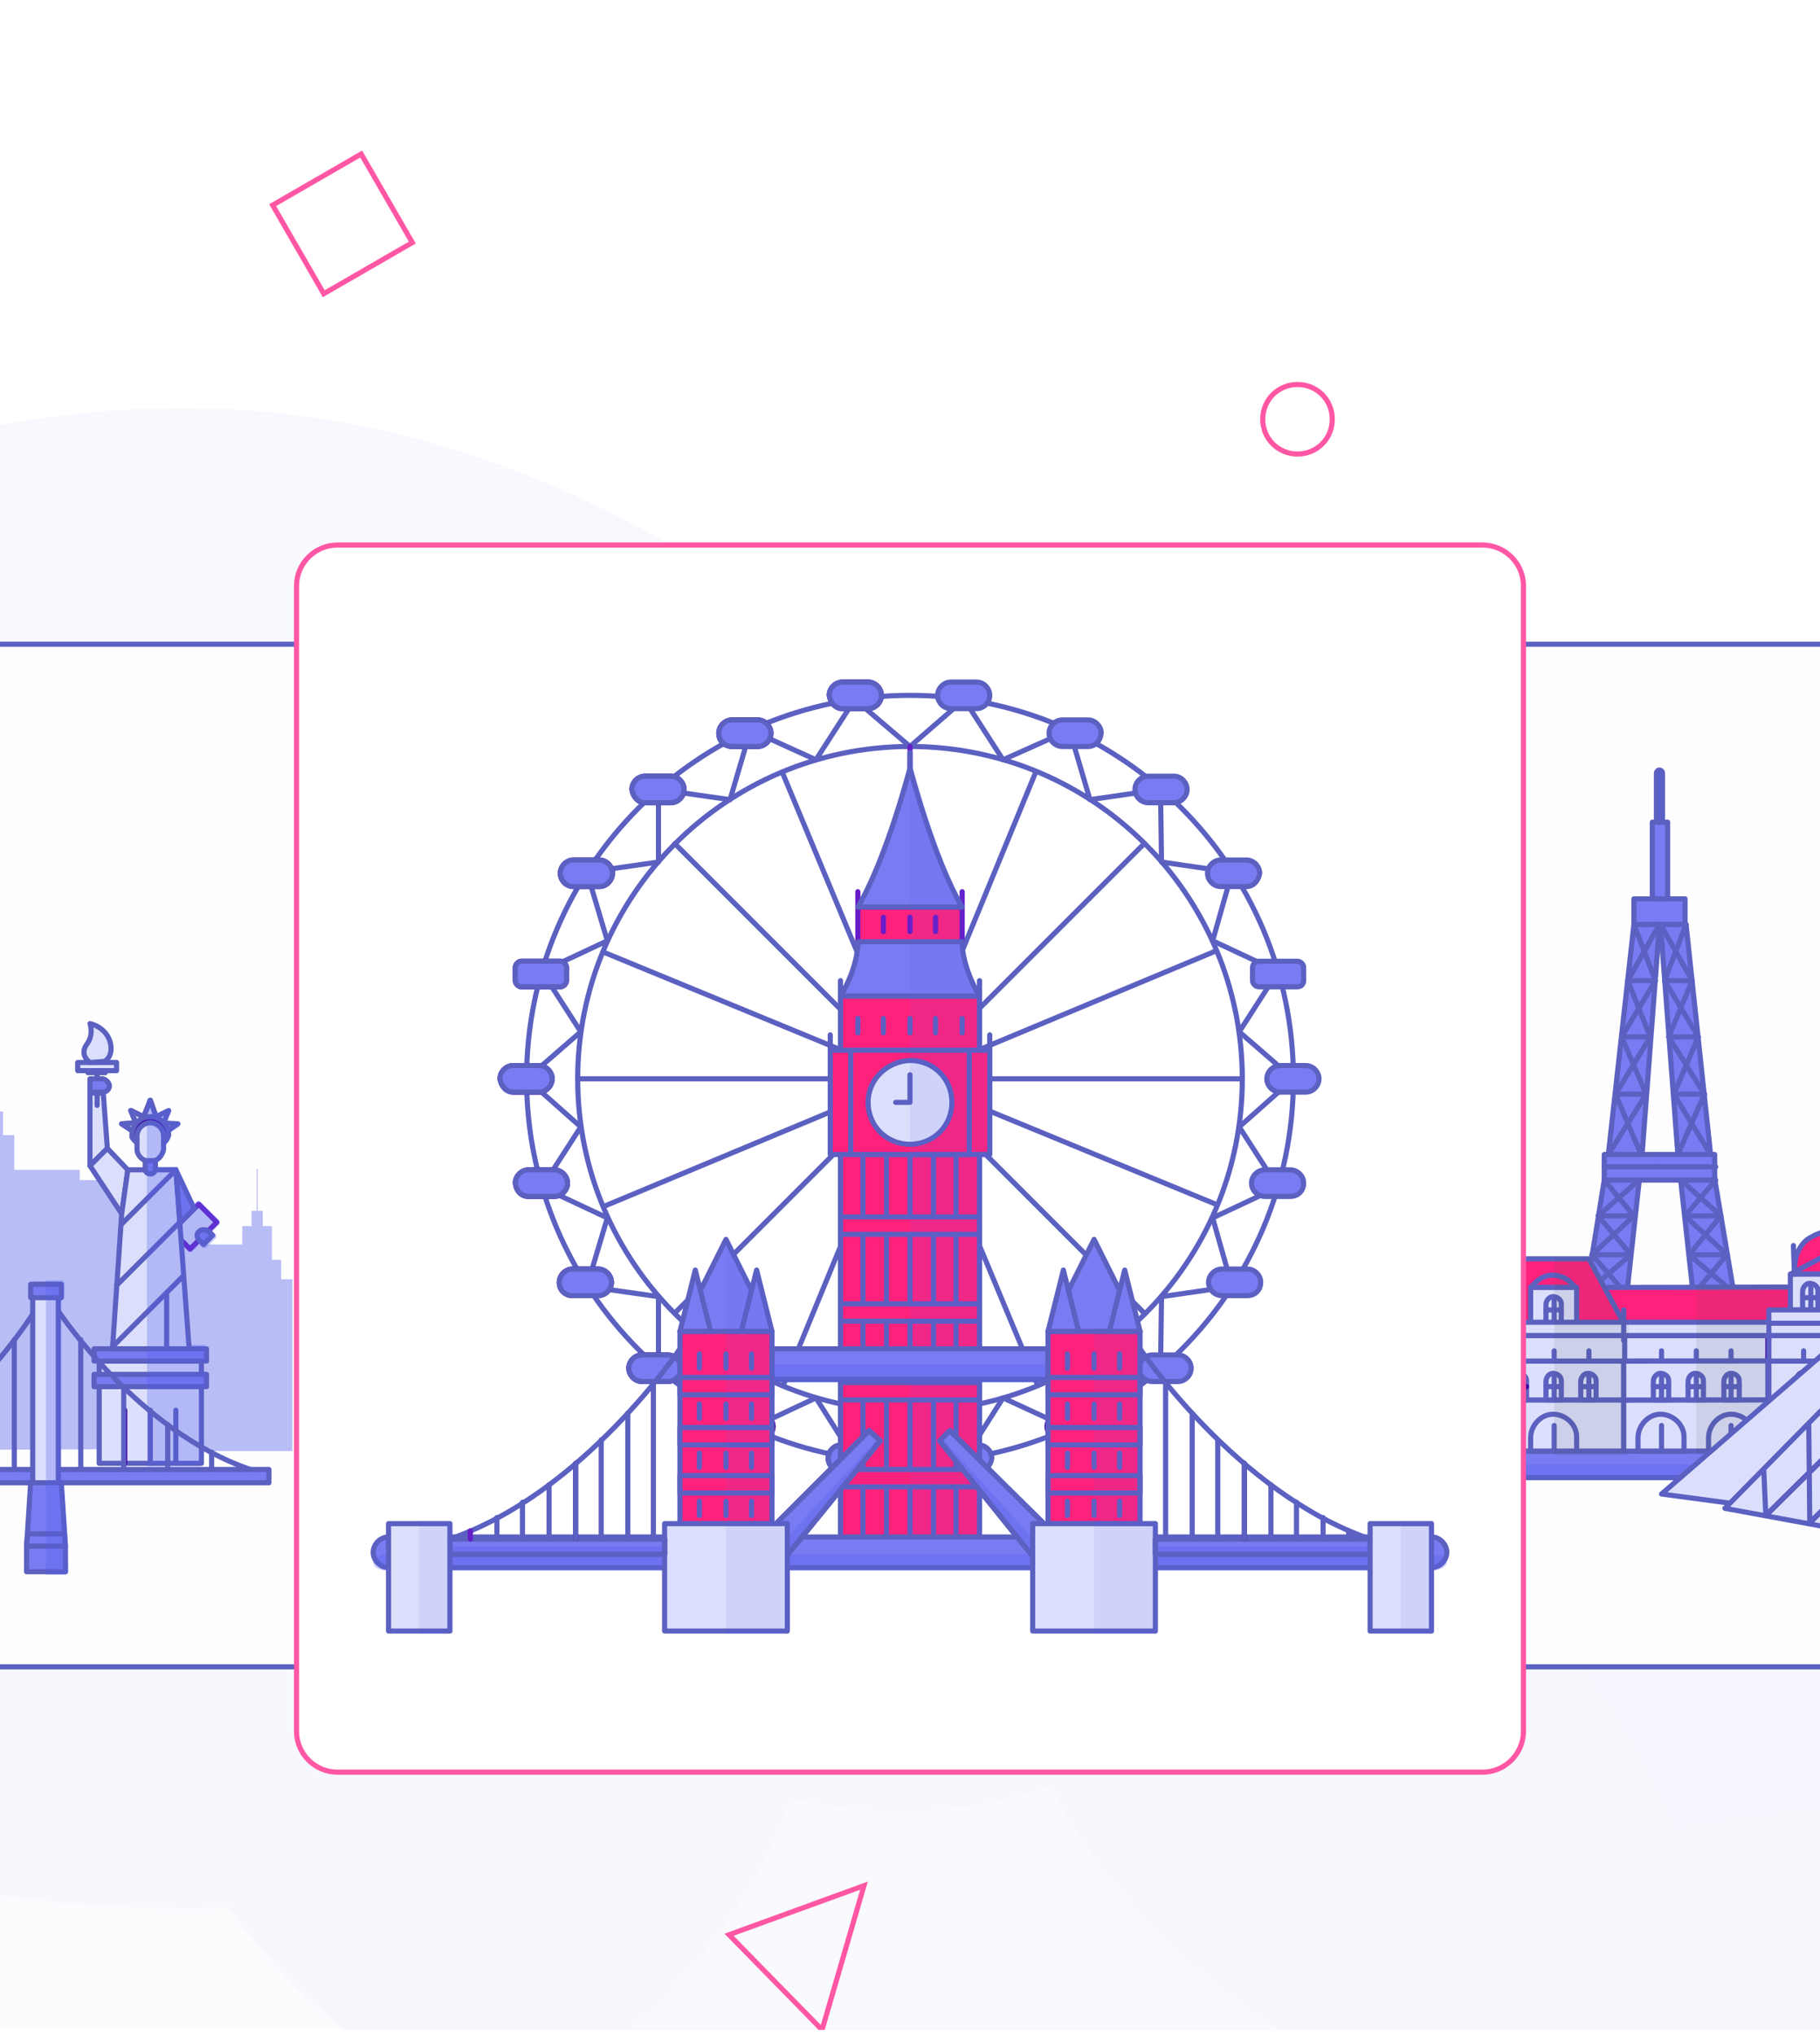 <?xml version="1.0" encoding="utf-8"?>
<!-- Generator: Adobe Illustrator 23.0.1, SVG Export Plug-In . SVG Version: 6.00 Build 0)  -->
<svg version="1.1" id="Layer_1" xmlns="http://www.w3.org/2000/svg" xmlns:xlink="http://www.w3.org/1999/xlink" x="0px" y="0px"
	 viewBox="0 0 178 199" style="enable-background:new 0 0 178 199;" xml:space="preserve">
<style type="text/css">
	.st0{clip-path:url(#SVGID_2_);}
	.st1{fill:none;}
	.st2{opacity:0.1;fill:#BABEF7;}
	.st3{opacity:0.1;fill:#DCDFFB;}
	.st4{opacity:0.1;fill:#FFFFFF;}
	.st5{fill:#7CBFD9;stroke:#3F02A8;stroke-width:0.5;stroke-miterlimit:10;}
	.st6{opacity:0.3;fill:#525DEA;enable-background:new    ;}
	.st7{fill:#BBBAC5;stroke:#3F02A8;stroke-width:0.5;stroke-miterlimit:10;}
	.st8{fill:#FEFEFE;stroke:#5B60C1;stroke-width:0.5;stroke-linecap:round;stroke-linejoin:round;stroke-miterlimit:10;}
	.st9{opacity:0.4;}
	.st10{fill:#525DEA;}
	.st11{fill:#DCDFFB;stroke:#3F02A8;stroke-width:0.5;stroke-linecap:round;stroke-linejoin:round;stroke-miterlimit:10;}
	.st12{fill:#525DEA;stroke:#3F02A8;stroke-width:0.5;stroke-linecap:round;stroke-linejoin:round;stroke-miterlimit:10;}
	.st13{fill:none;stroke:#3F02A8;stroke-width:0.5;stroke-linecap:round;stroke-linejoin:round;stroke-miterlimit:10;}
	.st14{fill:#FF227D;stroke:#671CC9;stroke-width:0.5;stroke-linecap:round;stroke-linejoin:round;stroke-miterlimit:10;}
	.st15{fill:#C59852;stroke:#3F02A8;stroke-width:0.5;stroke-linecap:round;stroke-linejoin:round;stroke-miterlimit:10;}
	.st16{fill:none;stroke:#671CC9;stroke-width:0.5;stroke-linecap:round;stroke-linejoin:round;stroke-miterlimit:10;}
	.st17{fill:#3F02A8;}
	.st18{fill:#DCDFFB;stroke:#5B60C1;stroke-width:0.5;stroke-linecap:round;stroke-linejoin:round;stroke-miterlimit:10;}
	.st19{fill:none;stroke:#5B60C1;stroke-width:0.5;stroke-linecap:round;stroke-linejoin:round;stroke-miterlimit:10;}
	.st20{fill:#DCDFFB;stroke:#671CC9;stroke-width:0.5;stroke-linecap:round;stroke-linejoin:round;stroke-miterlimit:10;}
	.st21{fill:#797BF2;stroke:#5B60C1;stroke-width:0.5;stroke-linecap:round;stroke-linejoin:round;stroke-miterlimit:10;}
	.st22{fill:#525DEA;stroke:#3F02A8;stroke-width:0.5;stroke-miterlimit:10;}
	.st23{fill:#844BDD;}
	.st24{opacity:0.3;clip-path:url(#SVGID_4_);fill:#525DEA;enable-background:new    ;}
	.st25{fill:#525DEA;stroke:#5B60C1;stroke-width:0.5;stroke-linecap:round;stroke-linejoin:round;stroke-miterlimit:10;}
	.st26{opacity:0.1;}
	.st27{opacity:0.3;}
	.st28{fill:#FF227D;stroke:#5B60C1;stroke-width:0.5;stroke-linecap:round;stroke-linejoin:round;stroke-miterlimit:10;}
	.st29{fill:#FF57A4;stroke:#3F02A8;stroke-width:0.5;stroke-linecap:round;stroke-linejoin:round;stroke-miterlimit:10;}
	.st30{opacity:0.1;fill:#4D4C4D;enable-background:new    ;}
	.st31{fill:#FFFFFF;stroke:#FF57A4;stroke-width:0.5;stroke-miterlimit:10;}
	.st32{fill:#4B28C4;stroke:#3F02A8;stroke-width:0.5;stroke-miterlimit:10;}
	.st33{opacity:0.3;clip-path:url(#SVGID_6_);fill:#525DEA;enable-background:new    ;}
	.st34{opacity:0.3;clip-path:url(#SVGID_8_);fill:#525DEA;enable-background:new    ;}
	.st35{opacity:0.3;clip-path:url(#SVGID_10_);fill:#525DEA;enable-background:new    ;}
	.st36{opacity:0.3;clip-path:url(#SVGID_12_);fill:#525DEA;enable-background:new    ;}
	.st37{fill:none;stroke:#FF57A4;stroke-width:0.5;stroke-miterlimit:10;}
</style>
<g>
	<defs>
		<rect id="SVGID_1_" width="178" height="198.5"/>
	</defs>
	<clipPath id="SVGID_2_">
		<use xlink:href="#SVGID_1_"  style="overflow:visible;"/>
	</clipPath>
	<g class="st0">
		<rect class="st1" width="178" height="198.5"/>
		<g>
			<g>
				<g>
					
						<image style="overflow:visible;opacity:0.1;enable-background:new    ;" width="940" height="320" xlink:href="790CE984.html"  transform="matrix(1 0 0 1 -207 -32.7)">
					</image>
					<g>
						<g>
							<path class="st2" d="M610.3,96.7c-6.1,0-11.9,0.7-17.5,1.9c-7.2-38.9-52.8-68.9-107.9-68.8c-50.8,0.1-93.4,25.6-105.3,60.1
								c-5.7-1-11.8-1.6-18-1.6c-21.1,0-40.1,6.5-53.5,16.9C290,91.7,264.8,83.3,237,83.3c-8.5,0-16.7,0.8-24.5,2.3
								c-6.7-11.8-22.6-20-41.2-20c-24.6,0-44.5,14.6-44.5,32.7c0,0.6,0,1.3,0.1,1.9c-6.4-1.8-13.2-3-20.3-3.6
								C94.2,69.4,59.1,39.9,17.9,39.9c-51.6,0.1-93.3,40.7-93.3,78.4c0,0.6,0,1.2,0,1.8c-6-1.8-12.5-2.7-19.4-2.7
								c-28.5,0-51.5,16.9-51.5,37.8c0,20.8,23.2,37.7,51.6,37.6c22.3,0,41.3-10.4,48.4-24.9c16.8,11.6,39.4,18.7,64.3,18.7
								c1.5,0,2.9,0,4.3-0.1c14.1,19.6,42.3,32.9,74.6,32.8c24.1,0,45.7-7.4,61.1-19.3c18.2,17.4,46.9,28.7,79.2,28.6
								c38.4,0,71.6-16,88.1-39.3c10.8,4.5,23.2,7,36.5,7c24.6,0,46.4-8.9,59.8-22.4c17.9,9.4,39.9,14.9,63.6,14.9
								c28.7,0,54.8-8.2,74.2-21.6c11.1,11.9,29.8,19.7,51,19.6c34.1,0,61.6-20.3,61.6-45.2C672,116.8,644.3,96.7,610.3,96.7z"/>
						</g>
					</g>
				</g>
				<g>
					
						<image style="overflow:visible;opacity:0.1;enable-background:new    ;" width="852" height="246" xlink:href="790CE98A.html"  transform="matrix(0.999 0 0 0.999 -140.328 36.248)">
					</image>
					<g>
						<g>
							<path class="st3" d="M-2.1,102.8c19.2-0.3,37,4.4,51,12.4c5.9-4.9,14.5-8,24.1-8.2c18-0.2,33,10,34,23
								c12.5-17.8,37.6-30.1,66.8-30.6c36.2-0.6,67.2,17.2,76.1,41.8c11.8,0.5,22.5,4,30.8,9.5c4.6-1.2,9.5-1.9,14.6-2
								c0.2,0,0.3,0,0.5,0c10.7-19.5,36.4-33.4,66.9-33.9c28.5-0.5,53.7,11,66.4,28.2c2.5-0.7,5.1-1.2,7.8-1.5
								c0-0.4-0.1-0.8-0.1-1.2c-0.5-17.9,18.9-32.8,43.4-33.2c11.9-0.2,22.8,3.1,31,8.5c14.4-9.6,33.3-15.5,54.3-15.9
								c46-0.7,84.1,25.9,85.1,59.6s-35.5,61.6-81.5,62.3c-32.7,0.5-61.5-12.8-75.7-32.7c-6.5,14.2-24.6,24.6-46.3,25
								c-11.4,0.2-22-2.5-30.6-7c-13,9.5-30.8,15.5-50.6,15.9c-17.4,0.3-33.5-3.9-46.3-11c-6.6,2.8-14.2,4.5-22.3,4.6
								c-9.7,0.2-18.8-1.9-26.4-5.5c-6.9,2.8-14.8,4.4-23.1,4.5c-13.7,0.2-26.3-3.6-35.7-9.9c-10.4,4.1-22.3,6.5-34.9,6.8
								c-34.2,0.6-63.7-15.3-74.4-37.7c-4.2,1.5-8.9,2.4-13.9,2.5c-4.1,0.1-8-0.4-11.6-1.3c-8.5,24.9-39,43.7-75.8,44.3
								c-44.2,0.7-80.8-24.9-81.7-57.2C-81.2,130.3-46.2,103.5-2.1,102.8z"/>
						</g>
					</g>
				</g>
				<g>
					
						<image style="overflow:visible;opacity:0.1;enable-background:new    ;" width="874" height="299" xlink:href="790CE98B.html"  transform="matrix(0.999 0 0 0.999 -162.7 63.416)">
					</image>
					<g>
						<g>
							<path class="st4" d="M-47.5,190.7c5.6-0.1,11,0.3,16.1,1.3c4.8-35.9,45.3-64.5,95.9-65.8c46.6-1.2,86.9,21.2,99.4,52.6
								c5.2-1.1,10.7-1.8,16.4-1.9c19.4-0.5,37.1,5,49.9,14.2c16-12.8,38.7-21.1,64.3-21.8c7.8-0.2,15.3,0.3,22.6,1.5
								c5.6-11,19.9-18.9,36.9-19.4c22.6-0.6,41.5,12.4,42.3,28.9c0,0.6,0,1.2,0,1.7c5.8-1.8,12-3.1,18.5-3.8
								c10.2-25.2,41.4-44,79.3-45c47.4-1.2,87.1,25.9,88.7,60.6c0,0.6,0,1.1,0,1.7c5.4-1.8,11.4-2.8,17.7-3
								c26.1-0.7,48,14.3,49,33.4c0.9,19.1-19.5,35.2-45.7,35.8c-20.5,0.5-38.4-8.6-45.6-21.7c-14.9,11.1-35.3,18.1-58.2,18.7
								c-1.3,0-2.7,0-4,0c-12.1,18.3-37.3,31.2-67,32c-22.1,0.6-42.3-5.7-56.9-16.2c-15.9,16.4-41.7,27.5-71.3,28.2
								c-35.2,0.9-66.4-12.9-82.6-33.9c-9.7,4.4-21,7-33.2,7.3c-22.6,0.6-43-7-55.9-19.1c-16,9.1-35.9,14.7-57.7,15.2
								c-26.4,0.7-50.7-6.2-69.1-18c-9.7,11.2-26.5,18.8-45.9,19.3c-31.3,0.8-57.5-17.1-58.6-40C-103.3,210.7-78.8,191.5-47.5,190.7
								z"/>
						</g>
					</g>
				</g>
				<g>
					<g>
						<g>
							<path class="st5" d="M27.5,141.9c-1.4,0-1.4,1-2.8,1s-1.4-1-2.8-1s-1.4,1-2.8,1s-1.4-1-2.8-1s-1.4,1-2.8,1s-1.4-1-2.8-1
								s-1.4,1-2.8,1s-1.4-1-2.8-1v2.5h22.5c0.7,0,1.3-0.6,1.3-1.3C28.8,142.4,28.2,141.9,27.5,141.9z"/>
						</g>
						<path class="st6" d="M4.7,143.2h22.8c0.7,0,1.3,0.2,1.3,0.6c0,0.4-0.6,0.8-1.3,0.8H4.7V143.2z"/>
						<path class="st7" d="M5,141.9h-62.5c-0.7,0-1.3,0.6-1.3,1.3s0.6,1.3,1.3,1.3H5v-1.3V141.9z"/>
						<path class="st6" d="M5.3,143.2h-62.8c-0.7,0-1.3,0.3-1.3,0.7c0,0,0.4,0.7,1.3,0.7H5.3V143.2z"/>
						<g>
							<path class="st8" d="M31,163h-92c-2.2,0-4-1.8-4-4V67c0-2.2,1.8-4,4-4h92c2.2,0,4,1.8,4,4v92C35,161.2,33.2,163,31,163z"/>
							<g class="st9">
								<polygon class="st10" points="7.8,114.4 1.4,114.4 1.4,111 0.3,111 0.3,108.7 -0.7,108.7 -0.7,106.3 -2.1,106.3 -2.1,104 
									-2.4,104 -2.4,106.3 -3.9,106.3 -3.9,108.7 -4.9,108.7 -4.9,111 -6,111 -6,119.3 -15.9,119.3 -15.9,114.7 -16.9,114.7 
									-16.9,108.5 -18.2,108.5 -18.2,106.9 -18.9,106.9 -18.9,106 -25,106 -25,106.9 -25.7,106.9 -25.7,108.5 -27,108.5 
									-27,114.7 -28.2,114.7 -28.2,128.9 -29.1,128.9 -29.1,141.9 15,141.7 15,115.4 7.8,115.4 								"/>
								<polygon class="st10" points="27.5,125.1 27.5,123.2 26.6,123.2 26.6,119.9 25.7,119.9 25.7,118.4 25.2,118.4 25.2,114.3 
									25.1,114.3 25.1,118.4 24.6,118.4 24.6,119.9 23.7,119.9 23.7,121.7 17.5,121.7 17.5,141.9 28.6,141.9 28.6,125.1 								
									"/>
								<polygon class="st10" points="-32.5,109.1 -38,109.1 -38,111.9 -40.4,111.9 -40.4,114.4 -43.4,114.4 -43.4,124.5 -48,124.5 
									-48,116.8 -54.8,120.6 -54.8,128.3 -57.3,129.5 -57.3,141.7 -57.3,141.7 -30.3,141.9 -30.3,111.9 -32.5,111.9 								"/>
							</g>
							<g>
								<polygon class="st11" points="-23.8,135.4 -38.1,135.4 -36.1,90.4 -25.8,90.4 								"/>
								<rect x="-38.1" y="135.4" class="st11" width="14.3" height="6.3"/>
								<path class="st12" d="M-27.4,90.4h-7.1v-1.3c0-0.7,0.8-1.3,1.8-1.3l0,0h3.6c1,0,1.8,0.6,1.8,1.3L-27.4,90.4L-27.4,90.4z"/>
								<rect x="-34.5" y="139.1" class="st12" width="4.3" height="2.5"/>
								<line class="st13" x1="-30.9" y1="75.4" x2="-30.9" y2="87.9"/>
								<path class="st11" d="M-31.9,79.5L-31.9,79.5c0,0.3,0.3,0.5,0.7,0.5h0.5c0.4,0,0.7-0.2,0.7-0.5l0,0c0-0.3-0.3-0.5-0.7-0.5
									h-0.5C-31.6,79-31.9,79.3-31.9,79.5z"/>
								<polygon class="st11" points="-31.8,90.4 -26.7,135.4 -38.1,135.4 								"/>
								<rect x="-26.6" y="135.4" class="st11" width="2.9" height="6.3"/>
								<polygon class="st11" points="-25.8,90.4 -26.7,135.4 -23.8,135.4 								"/>
								<polygon class="st11" points="-31.8,90.4 -36.1,90.4 -38.1,135.4 								"/>
								<polygon class="st11" points="-26.7,135.4 -31.8,90.4 -25.8,90.4 								"/>
								<path class="st6" d="M-23.4,135.4L-23.4,135.4l-2-45l0,0l0,0l0,0l0,0l0,0l0,0l0,0l0,0l0,0l0,0l0,0l0,0l0,0h-0.1l0,0H-27v-1
									c0-0.8-1-1.5-2.1-1.5h-1.8c-0.2,0-0.4,0.1-0.4,0.3v2.3h-0.5c-0.1,0-0.2,0-0.3,0.1s-0.1,0.1-0.1,0.2l5.1,45v6.2
									c0,0.1,0.2,0.3,0.4,0.3h2.9c0.2,0,0.4-0.1,0.4-0.3L-23.4,135.4L-23.4,135.4z"/>
							</g>
							<g>
								<path class="st14" d="M-14.3,93.8H-16v-8c0-0.4,0.3-0.8,0.7-0.8h0.3c0.4,0,0.8,0.3,0.8,0.8v8H-14.3z"/>
								<path class="st14" d="M-16.9,88.1V90h3.5v-1.9c0-0.9-0.8-1.5-1.8-1.5l0,0C-16.1,86.6-16.9,87.3-16.9,88.1z"/>
								<path class="st14" d="M-17.3,89.9v2.4h4.4v-2.4c0-1.1-1-1.9-2.2-1.9l0,0C-16.4,88-17.3,88.8-17.3,89.9z"/>
								<path class="st14" d="M-17.8,91.6v2.8h5.3v-2.8c0-1.3-1.2-2.3-2.6-2.3l0,0C-16.6,89.3-17.8,90.3-17.8,91.6z"/>
								<path class="st14" d="M-18.4,93.6V97h6.5v-3.5c0-1.6-1.4-2.8-3.2-2.8l0,0C-16.9,90.8-18.4,91.9-18.4,93.6z"/>
								<polygon class="st14" points="-19.6,141.7 -10.7,141.7 -10.7,102.4 -10.1,101.2 -20.1,101.2 -19.6,102.4 								"/>
								<polygon class="st14" points="-12.2,134.2 -12.2,137.9 -18.1,137.9 -18.1,134.2 -22.5,134.2 -22.5,141.7 -7.8,141.7 
									-7.8,134.2 								"/>
								<path class="st14" d="M-19,95.7v4.3h7.6v-4.3c0-1.8-1.7-3.3-3.8-3.3l0,0C-17.3,92.4-19,93.9-19,95.7z"/>
								<g>
									<path class="st13" d="M-16.6,99.9v-4.3c0-0.7,0.7-1.3,1.5-1.3s1.5,0.6,1.5,1.3v4.3H-16.6z"/>
								</g>
								<rect x="-12.2" y="130.4" class="st14" width="3.7" height="3.8"/>
								<rect x="-21.8" y="130.4" class="st14" width="3.7" height="3.8"/>
								<polygon class="st14" points="-12.2,130.4 -9.3,130.4 -9.3,129.2 -10,129.2 -12.2,129.2 								"/>
								<polygon class="st14" points="-19.6,101.2 -10.7,101.2 -10.7,99.9 -12.9,99.9 -19.6,99.9 								"/>
								<polygon class="st14" points="-18.1,129.2 -20.3,129.2 -21,129.2 -21,130.4 -18.1,130.4 								"/>
								<polyline class="st14" points="-18.1,126.2 -20.9,126.2 -20.3,126.7 -20.3,129.2 -18.1,129.2 								"/>
								<polyline class="st14" points="-12.2,129.2 -10,129.2 -10,126.7 -9.4,126.2 -12.2,126.2 								"/>
								<line class="st13" x1="-22.5" y1="140.4" x2="-7.8" y2="140.4"/>
								<rect x="-17.3" y="137.9" class="st14" width="4.4" height="3.8"/>
								<path class="st15" d="M-14.4,141.7h-1.5v-1.9c0-0.3,0.3-0.6,0.6-0.6h0.2c0.3,0,0.6,0.3,0.6,0.6L-14.4,141.7L-14.4,141.7z"/>
								<line class="st16" x1="-15.1" y1="80" x2="-15.1" y2="85"/>
								<g>
									<g>
										<line class="st13" x1="-19.3" y1="133.2" x2="-19.3" y2="132.7"/>
										<line class="st13" x1="-20.5" y1="133.2" x2="-20.5" y2="132.7"/>
									</g>
									<g>
										<line class="st13" x1="-19.3" y1="131.9" x2="-19.3" y2="131.4"/>
										<line class="st13" x1="-20.5" y1="131.9" x2="-20.5" y2="131.4"/>
									</g>
									<g>
										<line class="st13" x1="-9.7" y1="133.2" x2="-9.7" y2="132.7"/>
										<line class="st13" x1="-11" y1="133.2" x2="-11" y2="132.7"/>
									</g>
									<g>
										<line class="st13" x1="-9.7" y1="131.9" x2="-9.7" y2="131.4"/>
										<line class="st13" x1="-11" y1="131.9" x2="-11" y2="131.4"/>
									</g>
									<g>
										<line class="st13" x1="-8.9" y1="135.7" x2="-8.9" y2="135.2"/>
										<line class="st13" x1="-10" y1="135.7" x2="-10" y2="135.2"/>
										<line class="st13" x1="-11.1" y1="135.7" x2="-11.1" y2="135.2"/>
									</g>
									<g>
										<line class="st13" x1="-8.9" y1="137.5" x2="-8.9" y2="137"/>
										<line class="st13" x1="-10" y1="137.5" x2="-10" y2="137"/>
										<line class="st13" x1="-11.1" y1="137.5" x2="-11.1" y2="137"/>
									</g>
									<g>
										<line class="st13" x1="-8.9" y1="139.4" x2="-8.9" y2="138.9"/>
										<line class="st13" x1="-10" y1="139.4" x2="-10" y2="138.9"/>
										<line class="st13" x1="-11.1" y1="139.4" x2="-11.1" y2="138.9"/>
									</g>
									<g>
										<line class="st13" x1="-13.7" y1="136.9" x2="-13.7" y2="136.4"/>
										<line class="st13" x1="-15.1" y1="136.9" x2="-15.1" y2="136.4"/>
										<line class="st13" x1="-16.6" y1="136.9" x2="-16.6" y2="136.4"/>
									</g>
									<g>
										<line class="st13" x1="-13.7" y1="133.9" x2="-13.7" y2="133.4"/>
										<line class="st13" x1="-15.1" y1="133.9" x2="-15.1" y2="133.4"/>
										<line class="st13" x1="-16.6" y1="133.9" x2="-16.6" y2="133.4"/>
									</g>
									<g>
										<line class="st13" x1="-13.7" y1="135.4" x2="-13.7" y2="134.9"/>
										<line class="st13" x1="-15.1" y1="135.4" x2="-15.1" y2="134.9"/>
										<line class="st13" x1="-16.6" y1="135.4" x2="-16.6" y2="134.9"/>
									</g>
									<g>
										<line class="st13" x1="-13.7" y1="132.4" x2="-13.7" y2="131.9"/>
										<line class="st13" x1="-15.1" y1="132.4" x2="-15.1" y2="131.9"/>
										<line class="st13" x1="-16.6" y1="132.4" x2="-16.6" y2="131.9"/>
									</g>
									<g>
										<line class="st13" x1="-13.7" y1="130.9" x2="-13.7" y2="130.4"/>
										<line class="st13" x1="-15.1" y1="130.9" x2="-15.1" y2="130.4"/>
										<line class="st13" x1="-16.6" y1="130.9" x2="-16.6" y2="130.4"/>
									</g>
									<g>
										<line class="st13" x1="-13.7" y1="129.5" x2="-13.7" y2="129"/>
										<line class="st13" x1="-15.1" y1="129.5" x2="-15.1" y2="129"/>
										<line class="st13" x1="-16.6" y1="129.5" x2="-16.6" y2="129"/>
									</g>
									<g>
										<line class="st13" x1="-13.7" y1="128" x2="-13.7" y2="127.5"/>
										<line class="st13" x1="-15.1" y1="128" x2="-15.1" y2="127.5"/>
										<line class="st13" x1="-12.2" y1="128" x2="-12.2" y2="127.5"/>
										<line class="st13" x1="-16.6" y1="128" x2="-16.6" y2="127.5"/>
										<line class="st13" x1="-18.1" y1="128" x2="-18.1" y2="127.5"/>
									</g>
									<g>
										<line class="st13" x1="-13.7" y1="125" x2="-13.7" y2="124.5"/>
										<line class="st13" x1="-15.1" y1="125" x2="-15.1" y2="124.5"/>
										<line class="st13" x1="-12.2" y1="125" x2="-12.2" y2="124.5"/>
										<line class="st13" x1="-16.6" y1="125" x2="-16.6" y2="124.5"/>
										<line class="st13" x1="-18.1" y1="125" x2="-18.1" y2="124.5"/>
									</g>
									<g>
										<line class="st13" x1="-13.7" y1="126.5" x2="-13.7" y2="126"/>
										<line class="st13" x1="-15.1" y1="126.5" x2="-15.1" y2="126"/>
										<line class="st13" x1="-16.6" y1="126.5" x2="-16.6" y2="126"/>
									</g>
									<g>
										<line class="st13" x1="-13.7" y1="123.5" x2="-13.7" y2="123"/>
										<line class="st13" x1="-15.1" y1="123.5" x2="-15.1" y2="123"/>
										<line class="st13" x1="-12.2" y1="123.5" x2="-12.2" y2="123"/>
										<line class="st13" x1="-16.6" y1="123.5" x2="-16.6" y2="123"/>
										<line class="st13" x1="-18.1" y1="123.5" x2="-18.1" y2="123"/>
									</g>
									<g>
										<line class="st13" x1="-13.7" y1="122" x2="-13.7" y2="121.5"/>
										<line class="st13" x1="-15.1" y1="122" x2="-15.1" y2="121.5"/>
										<line class="st13" x1="-12.2" y1="122" x2="-12.2" y2="121.5"/>
										<line class="st13" x1="-16.6" y1="122" x2="-16.6" y2="121.5"/>
										<line class="st13" x1="-18.1" y1="122" x2="-18.1" y2="121.5"/>
									</g>
									<g>
										<line class="st13" x1="-13.7" y1="120.5" x2="-13.7" y2="120"/>
										<line class="st13" x1="-15.1" y1="120.5" x2="-15.1" y2="120"/>
										<line class="st13" x1="-12.2" y1="120.5" x2="-12.2" y2="120"/>
										<line class="st13" x1="-16.6" y1="120.5" x2="-16.6" y2="120"/>
										<line class="st13" x1="-18.1" y1="120.5" x2="-18.1" y2="120"/>
									</g>
									<g>
										<line class="st13" x1="-13.7" y1="119" x2="-13.7" y2="118.5"/>
										<line class="st13" x1="-15.1" y1="119" x2="-15.1" y2="118.5"/>
										<line class="st13" x1="-12.2" y1="119" x2="-12.2" y2="118.5"/>
										<line class="st13" x1="-16.6" y1="119" x2="-16.6" y2="118.5"/>
										<line class="st13" x1="-18.1" y1="119" x2="-18.1" y2="118.5"/>
									</g>
									<g>
										<line class="st13" x1="-13.7" y1="116" x2="-13.7" y2="115.5"/>
										<line class="st13" x1="-15.1" y1="116" x2="-15.1" y2="115.5"/>
										<line class="st13" x1="-12.2" y1="116" x2="-12.2" y2="115.5"/>
										<line class="st13" x1="-16.6" y1="116" x2="-16.6" y2="115.5"/>
										<line class="st13" x1="-18.1" y1="116" x2="-18.1" y2="115.5"/>
									</g>
									<g>
										<line class="st13" x1="-13.7" y1="117.5" x2="-13.7" y2="117"/>
										<line class="st13" x1="-15.1" y1="117.5" x2="-15.1" y2="117"/>
										<line class="st13" x1="-12.2" y1="117.5" x2="-12.2" y2="117"/>
										<line class="st13" x1="-16.6" y1="117.5" x2="-16.6" y2="117"/>
										<line class="st13" x1="-18.1" y1="117.5" x2="-18.1" y2="117"/>
									</g>
									<g>
										<line class="st13" x1="-13.7" y1="114.6" x2="-13.7" y2="114.1"/>
										<line class="st13" x1="-15.1" y1="114.6" x2="-15.1" y2="114.1"/>
										<line class="st13" x1="-12.2" y1="114.6" x2="-12.2" y2="114.1"/>
										<line class="st13" x1="-16.6" y1="114.6" x2="-16.6" y2="114.1"/>
										<line class="st13" x1="-18.1" y1="114.6" x2="-18.1" y2="114.1"/>
									</g>
									<g>
										<line class="st13" x1="-13.7" y1="113.1" x2="-13.7" y2="112.6"/>
										<line class="st13" x1="-15.1" y1="113.1" x2="-15.1" y2="112.6"/>
										<line class="st13" x1="-12.2" y1="113.1" x2="-12.2" y2="112.6"/>
										<line class="st13" x1="-16.6" y1="113.1" x2="-16.6" y2="112.6"/>
										<line class="st13" x1="-18.1" y1="113.1" x2="-18.1" y2="112.6"/>
									</g>
									<g>
										<line class="st13" x1="-13.7" y1="110.1" x2="-13.7" y2="109.6"/>
										<line class="st13" x1="-15.1" y1="110.1" x2="-15.1" y2="109.6"/>
										<line class="st13" x1="-12.2" y1="110.1" x2="-12.2" y2="109.6"/>
										<line class="st13" x1="-16.6" y1="110.1" x2="-16.6" y2="109.6"/>
										<line class="st13" x1="-18.1" y1="110.1" x2="-18.1" y2="109.6"/>
									</g>
									<g>
										<line class="st13" x1="-13.7" y1="111.6" x2="-13.7" y2="111.1"/>
										<line class="st13" x1="-15.1" y1="111.6" x2="-15.1" y2="111.1"/>
										<line class="st13" x1="-12.2" y1="111.6" x2="-12.2" y2="111.1"/>
										<line class="st13" x1="-16.6" y1="111.6" x2="-16.6" y2="111.1"/>
										<line class="st13" x1="-18.1" y1="111.6" x2="-18.1" y2="111.1"/>
									</g>
									<g>
										<line class="st13" x1="-13.7" y1="108.6" x2="-13.7" y2="108.1"/>
										<line class="st13" x1="-15.1" y1="108.6" x2="-15.1" y2="108.1"/>
										<line class="st13" x1="-12.2" y1="108.6" x2="-12.2" y2="108.1"/>
										<line class="st13" x1="-16.6" y1="108.6" x2="-16.6" y2="108.1"/>
										<line class="st13" x1="-18.1" y1="108.6" x2="-18.1" y2="108.1"/>
									</g>
									<g>
										<line class="st13" x1="-13.7" y1="107.1" x2="-13.7" y2="106.6"/>
										<line class="st13" x1="-15.1" y1="107.1" x2="-15.1" y2="106.6"/>
										<line class="st13" x1="-12.2" y1="107.1" x2="-12.2" y2="106.6"/>
										<line class="st13" x1="-16.6" y1="107.1" x2="-16.6" y2="106.6"/>
										<line class="st13" x1="-18.1" y1="107.1" x2="-18.1" y2="106.6"/>
									</g>
									<g>
										<line class="st13" x1="-13.7" y1="105.6" x2="-13.7" y2="105.1"/>
										<line class="st13" x1="-15.1" y1="105.6" x2="-15.1" y2="105.1"/>
										<line class="st13" x1="-12.2" y1="105.6" x2="-12.2" y2="105.1"/>
										<line class="st13" x1="-16.6" y1="105.6" x2="-16.6" y2="105.1"/>
										<line class="st13" x1="-18.1" y1="105.6" x2="-18.1" y2="105.1"/>
									</g>
									<g>
										<line class="st13" x1="-13.7" y1="104.1" x2="-13.7" y2="103.6"/>
										<line class="st13" x1="-15.1" y1="104.1" x2="-15.1" y2="103.6"/>
										<line class="st13" x1="-12.2" y1="104.1" x2="-12.2" y2="103.6"/>
										<line class="st13" x1="-16.6" y1="104.1" x2="-16.6" y2="103.6"/>
										<line class="st13" x1="-18.1" y1="104.1" x2="-18.1" y2="103.6"/>
									</g>
									<g>
										<line class="st13" x1="-13.7" y1="102.6" x2="-13.7" y2="102.1"/>
										<line class="st13" x1="-15.1" y1="102.6" x2="-15.1" y2="102.1"/>
										<line class="st13" x1="-12.2" y1="102.6" x2="-12.2" y2="102.1"/>
										<line class="st13" x1="-16.6" y1="102.6" x2="-16.6" y2="102.1"/>
										<line class="st13" x1="-18.1" y1="102.6" x2="-18.1" y2="102.1"/>
									</g>
									<g>
										<line class="st13" x1="-19.1" y1="135.7" x2="-19.1" y2="135.2"/>
										<line class="st13" x1="-20.2" y1="135.7" x2="-20.2" y2="135.2"/>
										<line class="st13" x1="-21.3" y1="135.7" x2="-21.3" y2="135.2"/>
									</g>
									<g>
										<line class="st13" x1="-19.1" y1="137.5" x2="-19.1" y2="137"/>
										<line class="st13" x1="-20.2" y1="137.5" x2="-20.2" y2="137"/>
										<line class="st13" x1="-21.3" y1="137.5" x2="-21.3" y2="137"/>
									</g>
									<g>
										<line class="st13" x1="-19.1" y1="139.4" x2="-19.1" y2="138.9"/>
										<line class="st13" x1="-20.2" y1="139.4" x2="-20.2" y2="138.9"/>
										<line class="st13" x1="-21.3" y1="139.4" x2="-21.3" y2="138.9"/>
									</g>
								</g>
								<g>
									<polygon class="st17" points="-15.1,93.2 -15.7,94.5 -14.6,94.5 									"/>
									<polygon class="st17" points="-12.4,94.6 -14,94.5 -14,95.5 									"/>
									<polygon class="st17" points="-13.4,93.7 -15,94.3 -14.1,95 									"/>
									<polygon class="st17" points="-17.9,94.6 -16.3,94.5 -16.3,95.5 									"/>
									<polygon class="st17" points="-16.9,93.7 -15.3,94.3 -16.2,95 									"/>
								</g>
								<g>
									<path class="st17" d="M-14.7,92.2l-0.4-0.9l-0.4,0.9c0.1,0,0.3,0,0.4,0S-14.9,92.2-14.7,92.2z"/>
									<path class="st17" d="M-13.4,91.8l-1.2,0.5c0.3,0.1,0.6,0.1,0.8,0.3L-13.4,91.8z"/>
									<path class="st17" d="M-16.9,91.8l0.4,0.7c0.2-0.1,0.5-0.2,0.8-0.3L-16.9,91.8z"/>
								</g>
								<g>
									<path class="st17" d="M-14.8,90.8l-0.4-0.8l-0.4,0.8c0.1,0,0.2,0,0.4,0S-14.9,90.8-14.8,90.8z"/>
									<path class="st17" d="M-13.7,90.4l-1,0.4c0.3,0,0.5,0.1,0.7,0.2L-13.7,90.4z"/>
									<path class="st17" d="M-16.6,90.4l0.3,0.6c0.2-0.1,0.4-0.2,0.7-0.2L-16.6,90.4z"/>
								</g>
								<g>
									<path class="st17" d="M-14.9,89.2l-0.3-0.6l-0.3,0.6c0.1,0,0.2,0,0.3,0C-15.1,89.1-15,89.1-14.9,89.2z"/>
									<path class="st17" d="M-14.1,88.9l-0.7,0.3c0.2,0,0.4,0.1,0.5,0.2L-14.1,88.9z"/>
									<path class="st17" d="M-16.2,88.9l0.2,0.5c0.1-0.1,0.3-0.1,0.5-0.2L-16.2,88.9z"/>
								</g>
								<g>
									<path class="st17" d="M-14.9,87.7l-0.2-0.5l-0.2,0.5c0.1,0,0.1,0.1,0.2,0.1C-15.1,87.9-15,87.7-14.9,87.7z"/>
									<path class="st17" d="M-14.2,87.5l-0.7,0.3c0.2,0,0.3,0.1,0.4,0.1L-14.2,87.5z"/>
									<path class="st17" d="M-16.1,87.5l0.2,0.4c0.1-0.1,0.3-0.1,0.4-0.1L-16.1,87.5z"/>
								</g>
								<g>
									<line class="st13" x1="-17.8" y1="98.9" x2="-17.8" y2="98.4"/>
									<line class="st13" x1="-17.8" y1="97.4" x2="-17.8" y2="96.9"/>
									<line class="st13" x1="-12.5" y1="98.9" x2="-12.5" y2="98.4"/>
									<line class="st13" x1="-12.5" y1="97.4" x2="-12.5" y2="96.9"/>
									<line class="st13" x1="-15.1" y1="98.9" x2="-15.1" y2="98.4"/>
									<line class="st13" x1="-15.1" y1="97.4" x2="-15.1" y2="96.9"/>
								</g>
								<path class="st6" d="M-7.8,133.9h-0.4v-3.5c0-0.1-0.1-0.3-0.3-0.3H-9v-1c0-0.1-0.1-0.3-0.3-0.3h-0.4v-2.1l0.5-0.4
									c0.1-0.1,0.1-0.2,0.1-0.3c0-0.1-0.2-0.2-0.3-0.2h-1v-23.5l0.6-1.2c0-0.1,0-0.2,0-0.2c-0.1-0.1-0.1-0.1-0.2-0.1h-0.3v-1
									c0-0.1-0.1-0.3-0.3-0.3H-11v-4c0-0.7-0.2-1.3-0.6-1.8v-0.3c0-0.6-0.2-1.2-0.6-1.7v-0.2c0-0.5-0.2-1-0.4-1.4v-0.4
									c0-0.5-0.2-0.9-0.4-1.2V88c0-0.6-0.3-1.2-0.9-1.5v-0.9c0-0.5-0.4-0.9-0.9-1V80c0-0.1-0.1-0.3-0.3-0.3v62.1h7.4
									c0.2,0,0.3-0.1,0.3-0.3V134C-7.5,134-7.6,133.9-7.8,133.9z"/>
							</g>
							<g>
								<g>
									<g>
										<g>
											<polygon class="st18" points="17.4,109.9 15.8,109.8 15.8,111 											"/>
											<polygon class="st18" points="16.5,108.6 15.1,109.3 15.9,110.1 											"/>
										</g>
									</g>
									<g>
										<polygon class="st11" points="14.7,107.6 13.9,109.6 15.4,109.6 										"/>
										<g>
											<polygon class="st11" points="11.9,109.9 13.6,109.8 13.6,111 											"/>
											<polygon class="st11" points="12.8,108.6 14.2,109.3 13.4,110.1 											"/>
										</g>
									</g>
									<g>
										<polygon class="st18" points="14.7,107.6 13.9,109.6 15.4,109.6 										"/>
										<g>
											<polygon class="st18" points="11.9,109.9 13.6,109.8 13.6,111 											"/>
											<polygon class="st18" points="12.8,108.6 14.2,109.3 13.4,110.1 											"/>
										</g>
									</g>
									<g>
										<path class="st17" d="M14.7,112.1c-1.4,0-1.7-0.8-1.8-0.9v-0.1V111c0-1,0.8-1.8,1.8-1.8s1.8,0.8,1.8,1.8l0,0l0,0
											C16.4,111.3,16.2,112.1,14.7,112.1z"/>
										<path class="st19" d="M14.7,112.1c-1.4,0-1.7-0.8-1.8-0.9v-0.1V111c0-1,0.8-1.8,1.8-1.8s1.8,0.8,1.8,1.8l0,0l0,0
											C16.4,111.3,16.2,112.1,14.7,112.1z"/>
									</g>
									<polygon class="st18" points="10.5,112.3 8.8,114 8.8,106.9 10.1,106.9 									"/>
									<polygon class="st18" points="12.5,114.4 10.5,112.3 8.8,114 11.9,118.7 									"/>
									
										<rect x="17.2" y="118.7" transform="matrix(0.707 -0.707 0.707 0.707 -79.26 48.613)" class="st20" width="3.7" height="2.5"/>
									<path class="st21" d="M19.5,120.4L19.5,120.4c0.2-0.2,0.6-0.2,0.9,0l0.4,0.4l-0.9,0.9l-0.4-0.4
										C19.2,121,19.2,120.6,19.5,120.4z"/>
									<rect x="9.7" y="135.6" class="st18" width="10" height="7.5"/>
									<line class="st13" x1="12.2" y1="137.9" x2="12.2" y2="143.1"/>
									<line class="st19" x1="17.2" y1="137.9" x2="17.2" y2="143.1"/>
									<line class="st19" x1="14.7" y1="137.9" x2="14.7" y2="143.1"/>
									<rect x="9.2" y="134.4" class="st21" width="11" height="1.2"/>
									<rect x="9.7" y="133.1" class="st18" width="10" height="1.3"/>
									<rect x="9.2" y="131.9" class="st21" width="11" height="1.2"/>
									<polygon class="st18" points="18.5,131.9 11,131.9 11.9,118.7 12.5,114.4 17.2,114.4 									"/>
									<path class="st18" d="M14.7,113.6L14.7,113.6c-0.7,0-1.3-0.6-1.3-1.2v-1.3c0-0.7,0.6-1.3,1.3-1.3l0,0
										c0.7,0,1.3,0.6,1.3,1.3v1.3C15.9,113,15.4,113.6,14.7,113.6z"/>
									<path class="st21" d="M14.7,114.8L14.7,114.8c-0.3,0-0.5-0.2-0.5-0.5v-0.8h1v0.8C15.2,114.6,15,114.8,14.7,114.8z"/>
									<line class="st19" x1="11.9" y1="119.7" x2="17.2" y2="114.4"/>
									<line class="st19" x1="17.6" y1="119.5" x2="11.4" y2="125.7"/>
									<line class="st19" x1="17.9" y1="124.8" x2="11" y2="131.7"/>
									<line class="st19" x1="16.3" y1="126.4" x2="16.3" y2="131.9"/>
									<polygon class="st21" points="17.2,114.4 19,118.2 17.6,119.6 									"/>
									<rect x="7.6" y="103.9" class="st18" width="3.8" height="0.8"/>
									<line class="st19" x1="9.5" y1="104.9" x2="9.5" y2="108.1"/>
									<path class="st21" d="M10.7,106.2L10.7,106.2c0,0.3-0.3,0.6-0.6,0.6H8.8v-1.3h1.3C10.4,105.6,10.7,105.9,10.7,106.2z"/>
									<line class="st19" x1="8.6" y1="104.9" x2="10.3" y2="104.9"/>
									<path class="st18" d="M8.8,103.9c0,0-1.1-0.7-0.3-1.8c0.6-0.8,0.4-1.7,0.3-2c0,0,1.6,0.3,2,1.9c0.3,1.4-0.6,1.8-0.6,1.8
										L8.8,103.9L8.8,103.9z"/>
									<path class="st6" d="M21.4,119.3l-1.8-1.8c-0.1-0.1-0.3-0.1-0.4,0l-0.2,0.2l-1.6-3.5c0-0.1-0.1-0.1-0.2-0.1h-1.8v-0.5
										c0.4-0.3,0.7-0.8,0.7-1.3V112c0.4-0.3,0.5-0.7,0.5-0.8l0,0l0,0l0,0c0-0.1,0-0.2,0-0.4l0.9-0.6c0.1-0.1,0.1-0.2,0.1-0.3
										c0-0.1-0.1-0.2-0.2-0.2l-1.1-0.1l0.4-0.8c0-0.1,0-0.2-0.1-0.3c-0.1-0.1-0.2-0.1-0.3-0.1l-1.1,0.5l-0.5-1.3
										c0-0.1-0.2-0.2-0.3-0.2s0,36,0,36h5.1c0.1,0,0.3-0.1,0.3-0.3v-7.3H20c0.1,0,0.2-0.1,0.2-0.3v-1.2c0-0.1-0.1-0.2-0.3-0.2
										l0,0h-0.2v-0.8H20c0.1,0,0.2-0.1,0.2-0.3v-1.2c0-0.1,0-0.1-0.1-0.2c0,0-0.1-0.1-0.2-0.1l0,0h-1.5L18,122l0.4,0.4
										c0.1,0.1,0.3,0.1,0.4,0l0.7-0.7l0.3,0.3c0.1,0.1,0.3,0.1,0.4,0l0.9-0.9c0.1-0.1,0.1-0.3,0-0.4l-0.3-0.3l0.7-0.7
										C21.5,119.6,21.5,119.4,21.4,119.3z"/>
								</g>
							</g>
							<g>
								<g>
									<polygon class="st22" points="-35.6,153.7 -31.9,153.7 -31.9,151.2 -32.2,145 -35.2,145 -35.6,151.2 									"/>
									<polygon class="st12" points="-35.6,151.2 -31.9,151.2 -31.9,150 -35.5,150 									"/>
								</g>
								<g>
									<g>
										<rect id="XMLID_6_" x="-56.2" y="143.7" class="st23" width="82.5" height="1.3"/>
									</g>
									<g>
										<defs>
											<rect id="SVGID_3_" x="-56.2" y="143.7" width="82.5" height="1.3"/>
										</defs>
										<clipPath id="SVGID_4_">
											<use xlink:href="#SVGID_3_"  style="overflow:visible;"/>
										</clipPath>
										<rect x="-56.2" y="144.3" class="st24" width="82.5" height="0.6"/>
									</g>
									<g>
										<rect x="-56.2" y="143.7" class="st21" width="82.5" height="1.3"/>
									</g>
								</g>
								<g>
									<path class="st13" d="M-35,128.2c0,0-7.8,11.8-18.8,15.5"/>
									<line class="st13" x1="-41.4" y1="143.7" x2="-41.4" y2="135.7"/>
									<line class="st13" x1="-37.1" y1="143.7" x2="-37.1" y2="131"/>
									<line class="st13" x1="-49.9" y1="143.7" x2="-49.9" y2="142"/>
									<line class="st13" x1="-45.7" y1="143.7" x2="-45.7" y2="139.3"/>
								</g>
								<g>
									<path class="st13" d="M-32.3,128.2c0,0,7.3,11.8,17.5,15.5"/>
									<line class="st13" x1="-26.4" y1="143.7" x2="-26.4" y2="135.7"/>
									<line class="st13" x1="-30.3" y1="143.7" x2="-30.3" y2="131"/>
									<line class="st13" x1="-18.4" y1="143.7" x2="-18.4" y2="142"/>
									<line class="st13" x1="-22.4" y1="143.7" x2="-22.4" y2="139.3"/>
								</g>
								<g>
									<path class="st19" d="M3.4,128.2c0,0-7.3,11.8-17.5,15.5"/>
									<line class="st16" x1="-2.6" y1="143.7" x2="-2.6" y2="135.7"/>
									<line class="st19" x1="1.4" y1="143.7" x2="1.4" y2="131"/>
									<line class="st13" x1="-10.5" y1="143.7" x2="-10.5" y2="142"/>
									<line class="st13" x1="-6.6" y1="143.7" x2="-6.6" y2="139.3"/>
								</g>
								<g>
									<rect x="-35" y="125.6" class="st11" width="2.5" height="19.4"/>
									<rect x="-35.3" y="125.5" class="st12" width="3" height="1.3"/>
								</g>
								<polygon class="st21" points="6.4,153.7 2.6,153.7 2.6,151.2 3,145 6,145 6.4,151.2 								"/>
								<polygon class="st21" points="6.4,151.2 2.6,151.2 2.7,150 6.3,150 								"/>
								<g>
									<path class="st19" d="M5.7,128.2c0,0,7.8,11.8,18.8,15.5"/>
									<line class="st19" x1="12.1" y1="143.7" x2="12.1" y2="135.7"/>
									<line class="st19" x1="7.9" y1="143.7" x2="7.9" y2="131"/>
									<line class="st19" x1="20.7" y1="143.7" x2="20.7" y2="142"/>
									<line class="st19" x1="16.4" y1="143.7" x2="16.4" y2="139.3"/>
								</g>
								<rect x="3.2" y="125.6" class="st18" width="2.5" height="19.4"/>
								<rect x="3" y="125.6" class="st21" width="3" height="1.3"/>
								<path class="st6" d="M6.6,151.2v-0.5L6.2,145c0-0.1-0.1-0.2-0.2-0.2v-17.7c0.1,0,0.3-0.1,0.3-0.3v-1.3
									c0-0.1-0.1-0.3-0.3-0.3H4.5V154h1.9c0.1,0,0.3-0.1,0.3-0.3L6.6,151.2L6.6,151.2L6.6,151.2z"/>
								<path class="st6" d="M-32.1,151.2v-0.5l-0.3-5.7c0-0.1-0.1-0.2-0.2-0.2v-17.7c0.1,0,0.3-0.1,0.3-0.3v-1.3
									c0-0.1-0.1-0.3-0.3-0.3h-1.5V154h1.9c0.1,0,0.3-0.1,0.3-0.3L-32.1,151.2C-32,151.2-32,151.2-32.1,151.2
									C-32,151.2-32,151.2-32.1,151.2z"/>
							</g>
						</g>
					</g>
					<g>
						<path class="st8" d="M229,163h-92c-2.2,0-4-1.8-4-4V67c0-2.2,1.8-4,4-4h92c2.2,0,4,1.8,4,4v92C233,161.2,231.2,163,229,163z"
							/>
						<g>
							<g>
								<g>
									<polygon class="st12" points="149.8,141.6 154.8,141.6 158.6,129.1 154.2,129.1 									"/>
									<polygon class="st12" points="158.2,130.4 153.7,130.4 154.2,129.1 158.6,129.1 									"/>
									<polygon class="st21" points="162.3,90.4 159.8,90.4 157.3,112.9 155.1,126.6 159.1,126.6 160.6,112.9 									"/>
									<polyline class="st13" points="154.8,141.6 151.2,137.8 155.9,137.8 152.5,134 156.9,134 153.7,130.4 									"/>
									<line class="st13" x1="149.8" y1="141.6" x2="155.9" y2="137.8"/>
									<line class="st13" x1="151.2" y1="137.8" x2="156.9" y2="134"/>
									<line class="st13" x1="152.5" y1="134" x2="158.2" y2="130.4"/>
									<polyline class="st19" points="159.1,126.6 155.7,122.7 159.5,122.7 156.3,118.9 159.8,118.9 156.9,115.4 									"/>
									<line class="st19" x1="154.9" y1="126.6" x2="159.5" y2="122.7"/>
									<line class="st19" x1="155.7" y1="122.7" x2="159.8" y2="118.9"/>
									<line class="st19" x1="156.3" y1="118.9" x2="160.3" y2="115.4"/>
									<polyline class="st19" points="160.5,112.9 158,107 161,107 158.6,101.4 161.4,101.4 159.2,95.9 161.9,95.9 159.8,90.4 
																			"/>
									<line class="st19" x1="157.3" y1="112.9" x2="161" y2="107"/>
									<line class="st19" x1="158" y1="107" x2="161.4" y2="101.4"/>
									<line class="st19" x1="158.6" y1="101.4" x2="161.9" y2="95.9"/>
									<line class="st19" x1="159.2" y1="95.9" x2="162.3" y2="90.4"/>
								</g>
								<g>
									<polygon class="st12" points="174.8,141.6 169.8,141.6 166.1,129.1 170.5,129.1 									"/>
									<polygon class="st12" points="166.5,130.4 170.9,130.4 170.5,129.1 166.1,129.1 									"/>
									<polygon class="st21" points="162.4,90.4 164.9,90.4 167.3,112.9 169.6,126.6 165.6,126.6 164.1,112.9 									"/>
									<polyline class="st13" points="169.8,141.6 173.5,137.8 168.8,137.8 172.2,134 167.7,134 170.9,130.4 									"/>
									<line class="st13" x1="174.8" y1="141.6" x2="168.8" y2="137.8"/>
									<line class="st13" x1="173.5" y1="137.8" x2="167.7" y2="134"/>
									<line class="st13" x1="172.2" y1="134" x2="166.5" y2="130.4"/>
									<polyline class="st19" points="165.6,126.6 168.9,122.7 165.2,122.7 168.3,118.9 164.8,118.9 167.8,115.4 									"/>
									<line class="st19" x1="169.8" y1="126.6" x2="165.2" y2="122.7"/>
									<line class="st19" x1="168.9" y1="122.7" x2="164.8" y2="118.9"/>
									<line class="st19" x1="168.3" y1="118.9" x2="164.4" y2="115.4"/>
									<polyline class="st19" points="164.1,112.9 166.7,107 163.7,107 166.1,101.4 163.2,101.4 165.5,95.9 162.8,95.9 
										164.9,90.4 									"/>
									<line class="st19" x1="167.3" y1="112.9" x2="163.7" y2="107"/>
									<line class="st19" x1="166.7" y1="107" x2="163.2" y2="101.4"/>
									<line class="st19" x1="166.1" y1="101.4" x2="162.8" y2="95.9"/>
									<line class="st19" x1="165.5" y1="95.9" x2="162.4" y2="90.4"/>
								</g>
								<polygon class="st12" points="166.5,130.4 158.2,130.4 158.6,129.1 166.1,129.1 								"/>
								<rect x="159.8" y="87.9" class="st21" width="5" height="2.5"/>
								<polygon class="st12" points="166.5,130.4 170.9,130.4 170.5,129.1 166.1,129.1 								"/>
								<rect x="154.2" y="126.6" class="st12" width="16.3" height="2.5"/>
								<rect x="156.9" y="112.9" class="st21" width="10.8" height="2.5"/>
								<rect x="161.6" y="80.4" class="st21" width="1.5" height="7.5"/>
								<path class="st25" d="M162.3,80.4L162.3,80.4c-0.1,0-0.3-0.1-0.3-0.3v-4.5c0-0.1,0.1-0.3,0.3-0.3l0,0c0.1,0,0.3,0.1,0.3,0.3
									v4.5C162.6,80.3,162.4,80.4,162.3,80.4z"/>
								<line class="st19" x1="156.9" y1="114.1" x2="167.8" y2="114.1"/>
								<path class="st12" d="M167.2,132.9c0,0-1.4-1.3-4.9-1.3s-4.9,1.3-4.9,1.3l0.8-2.5h8.3L167.2,132.9z"/>
							</g>
							<g class="st26">
								<path class="st6" d="M169.7,141.9L167,133c-0.3-0.2-1.7-1.1-4.7-1.1v-5.5h2.9l-1.1-10.8h-1.8v-3h1.5l-1.5-22V75.1l0,0
									c0.3,0,0.5,0.2,0.5,0.5v4.5h0.5v7.5h1.8v2.5l0,0l2.5,22.5h0.4v2.7l1.8,11h0.9v2.7l4.4,12.8L169.7,141.9L169.7,141.9z"/>
							</g>
						</g>
						<g>
							<rect x="182.8" y="115.9" class="st11" width="10" height="28.5"/>
							<rect x="184.7" y="140.6" class="st12" width="6.3" height="2.5"/>
							<path class="st11" d="M210.3,117.1h-17.5v5.3c0,0,1.9-3.9,8.7-3.9s8.8,3.9,8.8,3.9V117.1z"/>
							<rect x="210.3" y="115.9" class="st11" width="10" height="28.5"/>
							<path class="st12" d="M189.7,140.6h-3.8V135c0-1,0.8-1.9,1.9-1.9l0,0c1,0,1.9,0.8,1.9,1.9L189.7,140.6z"/>
							<path class="st12" d="M213.5,140.6h3.8V135c0-1-0.8-1.9-1.9-1.9l0,0c-1,0-1.9,0.8-1.9,1.9L213.5,140.6z"/>
							<rect x="212.2" y="140.6" class="st12" width="6.3" height="2.5"/>
							<rect x="182.3" y="129.3" class="st11" width="10.5" height="1.3"/>
							<rect x="210.4" y="129.3" class="st11" width="10.5" height="1.3"/>
							<rect x="185.3" y="121.1" class="st11" width="5" height="3.8"/>
							<rect x="212.9" y="121.1" class="st11" width="5" height="3.8"/>
							<rect x="182.8" y="115.9" class="st11" width="37.5" height="1.3"/>
							<rect x="182.3" y="112.1" class="st11" width="38.5" height="1.3"/>
							<rect x="182.3" y="107.1" class="st11" width="38.5" height="1.3"/>
							<rect x="182.8" y="113.4" class="st11" width="37.5" height="2.5"/>
							<rect x="182.8" y="108.4" class="st11" width="37.5" height="3.8"/>
							<line class="st13" x1="186.2" y1="110.8" x2="186.2" y2="109.7"/>
							<line class="st13" x1="189.6" y1="110.8" x2="189.6" y2="109.7"/>
							<line class="st13" x1="193" y1="110.8" x2="193" y2="109.7"/>
							<line class="st13" x1="196.5" y1="110.8" x2="196.5" y2="109.7"/>
							<line class="st13" x1="199.9" y1="110.8" x2="199.9" y2="109.7"/>
							<line class="st13" x1="203.3" y1="110.8" x2="203.3" y2="109.7"/>
							<line class="st13" x1="206.7" y1="110.8" x2="206.7" y2="109.7"/>
							<line class="st13" x1="210.1" y1="110.8" x2="210.1" y2="109.7"/>
							<line class="st13" x1="213.5" y1="110.8" x2="213.5" y2="109.7"/>
							<line class="st13" x1="216.9" y1="110.8" x2="216.9" y2="109.7"/>
							<g class="st27">
								<path class="st10" d="M210.1,144.4v-22c-0.1-0.2-0.6-1-1.7-1.8c-1.2-0.9-3.3-1.9-6.8-1.9c-0.1,0-0.2,0-0.3,0v-11.8h19.8v1.8
									h-0.5v3.3h0.5v1.8h-0.5v15.5h0.5v1.8h-0.5v13.6h-10.5V144.4z"/>
							</g>
						</g>
						<path class="st21" d="M225.5,141.9h-85c-0.7,0-1.2,0.6-1.2,1.3s0.6,1.3,1.2,1.3h85c0.7,0,1.3-0.6,1.3-1.3
							C226.7,142.4,226.1,141.9,225.5,141.9z"/>
						<path class="st6" d="M225.5,143.2h-85c-0.7,0-1.2,0.3-1.2,0.7s0.6,0.7,1.2,0.7h85c0.7,0,1.3-0.3,1.3-0.7
							C226.7,143.5,226.1,143.2,225.5,143.2z"/>
						<g>
							<g>
								<rect x="151.3" y="130.6" class="st11" width="21.6" height="2.5"/>
								<g>
									<polygon class="st28" points="200.8,129.3 158.8,129.4 156.9,125.9 202.8,125.8 									"/>
									<polygon class="st28" points="145.1,129.4 148.5,123.1 155.4,123.1 158.8,129.4 									"/>
									<path class="st28" d="M149.7,125.9l0.5-0.5c0.5-0.5,1.1-0.7,1.7-0.7l0,0c0.6,0,1.3,0.3,1.7,0.7l0.5,0.5H149.7z"/>
									<rect x="145.1" y="136.9" class="st18" width="13.7" height="5"/>
									<rect x="145.1" y="133.1" class="st18" width="13.7" height="3.8"/>
									<rect x="145.1" y="130.6" class="st18" width="13.8" height="2.5"/>
									<g>
										<line class="st13" x1="148.5" y1="133.1" x2="148.5" y2="132.1"/>
										<line class="st19" x1="152" y1="133.1" x2="152" y2="132.1"/>
										<line class="st19" x1="155.4" y1="133.1" x2="155.4" y2="132.1"/>
									</g>
									<g>
										<path class="st18" d="M149.3,136.9h-1.5v-1.8c0-0.4,0.3-0.8,0.7-0.8l0,0c0.4,0,0.8,0.3,0.8,0.7V136.9z"/>
										<line class="st13" x1="148.5" y1="134.4" x2="148.6" y2="136.9"/>
										<line class="st13" x1="147.8" y1="135.6" x2="149.3" y2="135.6"/>
									</g>
									<g>
										<path class="st18" d="M154.2,141.9h-4.5v-1.3c0-1.2,1-2.3,2.2-2.3l0,0c1.2,0,2.3,1,2.3,2.2V141.9z"/>
										<line class="st19" x1="152" y1="139.4" x2="152" y2="141.9"/>
									</g>
									<g>
										<rect x="149.7" y="125.9" class="st18" width="4.5" height="3.5"/>
									</g>
									<g>
										<path class="st18" d="M152.7,136.9h-1.5v-1.8c0-0.4,0.3-0.8,0.7-0.8l0,0c0.4,0,0.8,0.3,0.8,0.7V136.9z"/>
										<line class="st19" x1="152" y1="134.4" x2="152" y2="136.9"/>
										<line class="st19" x1="151.2" y1="135.6" x2="152.7" y2="135.6"/>
									</g>
									<g>
										<path class="st18" d="M156.1,136.9h-1.5v-1.8c0-0.4,0.3-0.8,0.7-0.8l0,0c0.4,0,0.8,0.3,0.8,0.7V136.9z"/>
										<line class="st19" x1="155.4" y1="134.4" x2="155.4" y2="136.9"/>
										<line class="st19" x1="154.6" y1="135.6" x2="156.1" y2="135.6"/>
									</g>
									<g>
										<path class="st18" d="M152.7,129.4h-1.5v-1.8c0-0.4,0.3-0.8,0.7-0.8l0,0c0.4,0,0.8,0.3,0.8,0.7V129.4z"/>
										<line class="st19" x1="152" y1="126.9" x2="152" y2="129.4"/>
										<line class="st19" x1="151.2" y1="128.1" x2="152.7" y2="128.1"/>
									</g>
									<line class="st13" x1="145.1" y1="129.4" x2="145.1" y2="128.1"/>
									<line class="st19" x1="158.8" y1="130.6" x2="158.8" y2="128.1"/>
									<line class="st13" x1="200.8" y1="129.3" x2="200.8" y2="128.1"/>
									
										<rect x="158.8" y="136.9" transform="matrix(1 -1.125662e-03 1.125662e-03 1 -0.157 0.187)" class="st18" width="14.1" height="5"/>
									
										<rect x="158.8" y="133.1" transform="matrix(1 -1.125662e-03 1.125662e-03 1 -0.152 0.187)" class="st18" width="14.1" height="3.8"/>
									<g>
										<line class="st19" x1="162.5" y1="133.1" x2="162.5" y2="132.1"/>
										<line class="st19" x1="165.9" y1="133.1" x2="165.9" y2="132.1"/>
										<line class="st19" x1="169.3" y1="133.1" x2="169.3" y2="132.1"/>
									</g>
									<g>
										<path class="st18" d="M164.7,141.9h-4.5v-1.3c0-1.2,1-2.3,2.2-2.3l0,0c1.2,0,2.3,1,2.3,2.2V141.9z"/>
										<line class="st19" x1="162.5" y1="139.4" x2="162.5" y2="141.9"/>
									</g>
									<g>
										<path class="st18" d="M171.6,141.9h-4.5v-1.3c0-1.2,1-2.3,2.2-2.3l0,0c1.2,0,2.3,1,2.3,2.2V141.9z"/>
										<line class="st19" x1="169.3" y1="139.4" x2="169.3" y2="141.9"/>
									</g>
									<g>
										<path class="st18" d="M163.2,136.9h-1.5v-1.8c0-0.4,0.3-0.8,0.7-0.8l0,0c0.4,0,0.8,0.3,0.8,0.7V136.9z"/>
										<line class="st19" x1="162.5" y1="134.4" x2="162.5" y2="136.9"/>
										<line class="st19" x1="161.7" y1="135.6" x2="163.2" y2="135.6"/>
									</g>
									<g>
										<path class="st18" d="M166.6,136.9h-1.5v-1.8c0-0.4,0.3-0.8,0.7-0.8l0,0c0.4,0,0.8,0.3,0.8,0.7V136.9z"/>
										<line class="st19" x1="165.9" y1="134.4" x2="165.9" y2="136.9"/>
										<line class="st19" x1="165.1" y1="135.6" x2="166.6" y2="135.6"/>
									</g>
									<g>
										<path class="st18" d="M170.1,136.9h-1.5v-1.8c0-0.4,0.3-0.8,0.7-0.8l0,0c0.4,0,0.8,0.3,0.8,0.7V136.9z"/>
										<line class="st19" x1="169.3" y1="134.4" x2="169.3" y2="136.9"/>
										<line class="st19" x1="168.6" y1="135.6" x2="170.1" y2="135.6"/>
									</g>
									
										<rect x="186.7" y="136.8" transform="matrix(1 -1.125662e-03 1.125662e-03 1 -0.157 0.218)" class="st11" width="14.1" height="5"/>
									
										<rect x="186.7" y="133.1" transform="matrix(1 -1.125662e-03 1.125662e-03 1 -0.152 0.218)" class="st11" width="14.1" height="3.8"/>
									
										<rect x="185.9" y="130.5" transform="matrix(1 -1.124150e-03 1.124150e-03 1 -0.148 0.217)" class="st11" width="14.9" height="2.6"/>
									<g>
										<line class="st13" x1="193.7" y1="133.1" x2="193.7" y2="132.1"/>
										<line class="st13" x1="197.1" y1="133.1" x2="197.1" y2="132.1"/>
									</g>
									<g>
										<path class="st11" d="M194.5,136.8H193V135c0-0.4,0.3-0.8,0.7-0.8l0,0c0.4,0,0.8,0.3,0.8,0.7V136.8z"/>
										<line class="st13" x1="193.7" y1="134.3" x2="193.7" y2="136.8"/>
										<line class="st13" x1="193" y1="135.6" x2="194.5" y2="135.6"/>
									</g>
									<g>
										<path class="st11" d="M199.4,141.8h-4.5v-1.3c0-1.2,1-2.3,2.2-2.3l0,0c1.2,0,2.3,1,2.3,2.2V141.8z"/>
										<line class="st13" x1="197.1" y1="139.3" x2="197.1" y2="141.8"/>
									</g>
									<g>
										<path class="st11" d="M192.6,141.8h-4.5v-1.3c0-1.2,1-2.3,2.2-2.3l0,0c1.2,0,2.3,1,2.3,2.2V141.8z"/>
										<line class="st13" x1="190.3" y1="139.3" x2="190.3" y2="141.8"/>
									</g>
									<g>
										<path class="st11" d="M197.9,136.8h-1.5V135c0-0.4,0.3-0.8,0.7-0.8l0,0c0.4,0,0.8,0.3,0.8,0.7V136.8z"/>
										<line class="st13" x1="197.1" y1="134.3" x2="197.1" y2="136.8"/>
										<line class="st13" x1="196.4" y1="135.6" x2="197.9" y2="135.6"/>
									</g>
									<rect x="173" y="136.8" class="st11" width="13.8" height="5"/>
									<rect x="173" y="133.1" class="st18" width="13.8" height="3.8"/>
									<rect x="173" y="130.6" class="st18" width="13.8" height="2.5"/>
									<g>
										<line class="st19" x1="176.4" y1="133.1" x2="176.4" y2="132.1"/>
										<line class="st13" x1="179.8" y1="133.1" x2="179.8" y2="132.1"/>
										<line class="st13" x1="183.2" y1="133.1" x2="183.2" y2="132.1"/>
									</g>
									<g>
										<path class="st11" d="M177.2,136.8h-1.5V135c0-0.4,0.3-0.8,0.7-0.8l0,0c0.4,0,0.8,0.3,0.8,0.7V136.8z"/>
										<line class="st13" x1="176.4" y1="134.4" x2="176.4" y2="136.9"/>
										<line class="st13" x1="175.7" y1="135.6" x2="177.2" y2="135.6"/>
									</g>
									<g>
										<path class="st11" d="M182.1,141.8h-4.5v-1.3c0-1.2,1-2.3,2.2-2.3l0,0c1.2,0,2.3,1,2.3,2.2V141.8z"/>
										<line class="st13" x1="179.8" y1="139.3" x2="179.8" y2="141.8"/>
									</g>
									<g>
										<path class="st11" d="M180.6,136.8h-1.5V135c0-0.4,0.3-0.8,0.7-0.8l0,0c0.4,0,0.8,0.3,0.8,0.7V136.8z"/>
										<line class="st13" x1="179.8" y1="134.3" x2="179.8" y2="136.8"/>
										<line class="st13" x1="179.1" y1="135.6" x2="180.6" y2="135.6"/>
									</g>
									<g>
										<path class="st11" d="M184,136.8h-1.5V135c0-0.4,0.3-0.8,0.7-0.8l0,0c0.4,0,0.8,0.3,0.8,0.7V136.8z"/>
										<line class="st13" x1="183.2" y1="134.3" x2="183.2" y2="136.8"/>
										<line class="st13" x1="182.5" y1="135.6" x2="184" y2="135.6"/>
									</g>
									<g>
										<path class="st28" d="M175.5,128.1L175.5,128.1v-4c0-1.3,0.6-2.6,1.6-3.1l0,0c1.7-1,3.9-1,5.6,0l0,0
											c1,0.5,1.6,1.8,1.6,3.1v4l0,0H175.5z"/>
										<polygon class="st28" points="175.1,124.6 179.8,122.1 184.6,124.6 										"/>
										<g>
											<rect x="175.1" y="124.6" class="st18" width="9.5" height="3.5"/>
										</g>
										<g>
											<path class="st11" d="M180.6,128.1h-1.5v-1.8c0-0.4,0.3-0.8,0.7-0.8l0,0c0.4,0,0.8,0.3,0.8,0.7V128.1z"/>
											<line class="st13" x1="179.8" y1="125.6" x2="179.8" y2="128.1"/>
											<line class="st13" x1="179.1" y1="126.9" x2="180.6" y2="126.9"/>
										</g>
										<g>
											<path class="st18" d="M177.8,128.1h-1.5v-1.8c0-0.4,0.3-0.8,0.7-0.8l0,0c0.4,0,0.8,0.3,0.8,0.7V128.1z"/>
											<line class="st19" x1="177.1" y1="125.6" x2="177.1" y2="128.1"/>
											<line class="st19" x1="176.3" y1="126.9" x2="177.8" y2="126.9"/>
										</g>
										<g>
											<path class="st11" d="M183.3,128.1h-1.5v-1.8c0-0.4,0.3-0.8,0.7-0.8l0,0c0.4,0,0.8,0.3,0.8,0.7V128.1z"/>
											<line class="st13" x1="182.6" y1="125.6" x2="182.6" y2="128.1"/>
											<line class="st13" x1="181.8" y1="126.9" x2="183.3" y2="126.9"/>
										</g>
										<line class="st19" x1="175.5" y1="124.6" x2="175.4" y2="121.8"/>
										<line class="st13" x1="184.2" y1="124.6" x2="184.2" y2="121.8"/>
										<line class="st13" x1="179.8" y1="120.2" x2="179.8" y2="117.4"/>
									</g>
									<polygon class="st29" points="200.8,129.3 204.3,123.1 211.1,123.1 214.6,129.3 									"/>
									<path class="st29" d="M205.5,125.8l0.5-0.5c0.5-0.5,1.1-0.7,1.7-0.7l0,0c0.6,0,1.3,0.3,1.7,0.7l0.5,0.5H205.5z"/>
									<rect x="200.8" y="136.8" class="st11" width="13.8" height="5"/>
									<rect x="200.8" y="133.1" class="st11" width="13.8" height="3.8"/>
									<rect x="200.8" y="130.6" class="st11" width="13.8" height="2.5"/>
									<rect x="144.8" y="129.3" class="st18" width="70" height="1.3"/>
									<g>
										<line class="st13" x1="204.3" y1="133.1" x2="204.3" y2="132.1"/>
										<line class="st13" x1="207.7" y1="133.1" x2="207.7" y2="132.1"/>
										<line class="st13" x1="211.1" y1="133.1" x2="211.1" y2="132.1"/>
									</g>
									<g>
										<path class="st11" d="M205.1,136.8h-1.5V135c0-0.4,0.3-0.8,0.7-0.8l0,0c0.4,0,0.8,0.3,0.8,0.7V136.8z"/>
										<line class="st13" x1="204.3" y1="134.3" x2="204.3" y2="136.8"/>
										<line class="st13" x1="203.6" y1="135.6" x2="205.1" y2="135.6"/>
									</g>
									<g>
										<path class="st11" d="M210,141.8h-4.5v-1.3c0-1.2,1-2.3,2.2-2.3l0,0c1.2,0,2.3,1,2.3,2.2V141.8z"/>
										<line class="st13" x1="207.7" y1="139.3" x2="207.7" y2="141.8"/>
									</g>
									<g>
										<rect x="205.5" y="125.8" class="st11" width="4.5" height="3.5"/>
									</g>
									<g>
										<path class="st11" d="M208.5,136.8H207V135c0-0.4,0.3-0.8,0.7-0.8l0,0c0.4,0,0.8,0.3,0.8,0.7V136.8z"/>
										<line class="st13" x1="207.7" y1="134.3" x2="207.7" y2="136.8"/>
										<line class="st13" x1="207" y1="135.6" x2="208.5" y2="135.6"/>
									</g>
									<g>
										<path class="st11" d="M211.9,136.8h-1.5V135c0-0.4,0.3-0.8,0.7-0.8l0,0c0.4,0,0.8,0.3,0.8,0.7V136.8z"/>
										<line class="st13" x1="211.1" y1="134.3" x2="211.1" y2="136.8"/>
										<line class="st13" x1="210.4" y1="135.6" x2="211.9" y2="135.6"/>
									</g>
									<g>
										<path class="st11" d="M208.5,129.3H207v-1.8c0-0.4,0.3-0.8,0.7-0.8l0,0c0.4,0,0.8,0.3,0.8,0.7V129.3z"/>
										<line class="st13" x1="207.7" y1="126.8" x2="207.7" y2="129.3"/>
										<line class="st13" x1="207" y1="128.1" x2="208.5" y2="128.1"/>
									</g>
									<line class="st13" x1="214.6" y1="129.3" x2="214.6" y2="128.1"/>
									<rect x="173" y="128.1" class="st18" width="13.8" height="1.3"/>
									<g>
										<line class="st13" x1="190.3" y1="133.1" x2="190.3" y2="132.1"/>
									</g>
									<g>
										<path class="st11" d="M191.1,136.8h-1.5V135c0-0.4,0.3-0.8,0.7-0.8l0,0c0.4,0,0.8,0.3,0.8,0.7V136.8z"/>
										<line class="st13" x1="190.3" y1="134.3" x2="190.3" y2="136.8"/>
										<line class="st13" x1="189.6" y1="135.6" x2="191.1" y2="135.6"/>
									</g>
									<path class="st30" d="M214.8,129.1v-1c0-0.1-0.1-0.2-0.3-0.2c-0.1,0-0.2,0.1-0.2,0.3v0.3l-3-5.4c0-0.1-0.1-0.1-0.2-0.1
										h-3.4v19.3h2.3h4.6c0.1,0,0.2-0.1,0.2-0.3v-11c0.1,0,0.2-0.1,0.2-0.3v-1.3C215.1,129.2,215,129.1,214.8,129.1z"/>
									<line class="st19" x1="158.8" y1="131.1" x2="158.8" y2="129.4"/>
									<line class="st13" x1="186.7" y1="130.9" x2="186.7" y2="129.3"/>
									<line class="st13" x1="200.8" y1="130.9" x2="200.8" y2="129.2"/>
									<path class="st30" d="M187,128.1c0-0.1-0.1-0.2-0.3-0.2h-1.9v-3.2l0,0l0,0l0,0l0,0l0,0c0,0,0,0,0-0.1l0,0l0,0l0,0l0,0
										l-0.2-0.1v-0.2V122c0-0.1-0.1-0.2-0.3-0.2c-0.1,0-0.2,0.1-0.2,0.3v0.2c-0.3-0.5-0.7-1-1.2-1.3c-0.8-0.5-1.7-0.7-2.7-0.8
										v-2.6c0-0.1-0.1-0.2-0.3-0.2v25h7.1L187,128.1z"/>
									<path class="st30" d="M172.7,142.1h-6.8v-16.5h8.9v2.3h-1.9c-0.1,0-0.2,0.1-0.2,0.2V142.1z"/>
									<path class="st30" d="M187,142.1h6.8v-16.5h-8.9v2.3h1.9c0.1,0,0.3,0.1,0.3,0.2L187,142.1z"/>
									<line class="st19" x1="173" y1="131" x2="173" y2="129.3"/>
								</g>
								<path class="st30" d="M159.1,129.1v-1c0-0.1-0.1-0.2-0.3-0.2c-0.1,0-0.2,0.1-0.2,0.3v0.3l-3-5.4c0-0.1-0.1-0.1-0.2-0.1H152
									v19.3h2.3h4.6c0.1,0,0.3-0.1,0.2-0.3v-11c0.1,0,0.3-0.1,0.2-0.3v-1.3C159.3,129.2,159.2,129.1,159.1,129.1z"/>
							</g>
							<g>
								<polygon class="st18" points="181.2,129.9 162.5,146.1 181.2,148.6 200,146.1 								"/>
								<g>
									<g>
										<polygon class="st18" points="181.2,149.8 181.2,134.8 168.7,147.5 										"/>
										<polygon class="st18" points="181.2,149.8 181.2,134.8 193.7,147.5 										"/>
									</g>
									<line class="st13" x1="172.7" y1="148.2" x2="181.2" y2="139.8"/>
									<line class="st13" x1="177" y1="148.9" x2="181.2" y2="144.8"/>
									<line class="st19" x1="172.7" y1="148.2" x2="181.2" y2="139.8"/>
									<line class="st19" x1="177" y1="148.9" x2="181.2" y2="144.8"/>
									<line class="st19" x1="176.9" y1="139.2" x2="177" y2="148.9"/>
									<line class="st19" x1="172.5" y1="143.7" x2="172.7" y2="148.2"/>
									<line class="st19" x1="189.7" y1="148.2" x2="181.2" y2="139.8"/>
									<line class="st19" x1="185.4" y1="148.9" x2="181.2" y2="144.8"/>
									<line class="st19" x1="185.6" y1="139.2" x2="185.4" y2="148.9"/>
									<line class="st19" x1="189.9" y1="143.7" x2="189.7" y2="148.2"/>
								</g>
							</g>
						</g>
					</g>
					<g>
						
							<image style="overflow:visible;opacity:0.4;enable-background:new    ;" width="182" height="182" xlink:href="790CE98D.html"  transform="matrix(1 0 0 1 0 24.3)">
						</image>
						<g>
							<g>
								<path class="st31" d="M145,173.3H33c-2.2,0-4-1.8-4-4v-112c0-2.2,1.8-4,4-4h112c2.2,0,4,1.8,4,4v112
									C149,171.5,147.2,173.3,145,173.3z"/>
								<g>
									<g>
										<g>
											<path class="st19" d="M51.5,105.5c0,20.7,16.8,37.5,37.5,37.5s37.5-16.8,37.5-37.5S109.7,68,89,68S51.5,84.8,51.5,105.5z
												 M56.5,105.5C56.5,87.6,71,73,89,73s32.5,14.6,32.5,32.5c0,18-14.6,32.5-32.5,32.5S56.5,123.5,56.5,105.5z"/>
											<g>
												<polygon class="st19" points="51.5,105.5 56.8,100.9 53,95 59.4,92 57.4,85.3 64.4,84.3 64.4,77.2 71.4,78.2 73.4,71.4 
													79.8,74.3 83.6,68.4 89,73 94.3,68.4 98.1,74.3 104.6,71.4 106.6,78.2 113.5,77.2 113.6,84.3 120.5,85.3 118.6,92 
													125,95 121.2,100.9 126.5,105.5 121.2,110.2 125,116.1 118.6,119.1 120.5,125.8 113.6,126.8 113.5,133.9 106.6,132.9 
													104.6,139.7 98.1,136.7 94.3,142.7 89,138.1 83.6,142.7 79.8,136.7 73.4,139.7 71.4,132.9 64.4,133.9 64.4,126.8 
													57.4,125.8 59.4,119.1 53,116.1 56.8,110.2 												"/>
											</g>
											<g>
												<line class="st16" x1="89" y1="73" x2="89" y2="138"/>
												<line class="st19" x1="121.4" y1="105.5" x2="56.5" y2="105.5"/>
												<line class="st19" x1="111.9" y1="82.5" x2="66" y2="128.4"/>
												<line class="st19" x1="111.9" y1="128.4" x2="66" y2="82.5"/>
											</g>
											<g>
												<line class="st19" x1="101.3" y1="75.5" x2="76.6" y2="135.5"/>
												<line class="st19" x1="119" y1="117.8" x2="59" y2="93.1"/>
												<line class="st19" x1="118.9" y1="93" x2="59" y2="118"/>
												<line class="st19" x1="101.5" y1="135.5" x2="76.5" y2="75.5"/>
											</g>
											<g>
												<path class="st32" d="M82.4,69.3h2.5c0.7,0,1.3-0.6,1.3-1.3l0,0c0-0.7-0.6-1.3-1.3-1.3h-2.5c-0.7,0-1.3,0.6-1.3,1.3l0,0
													C81.2,68.7,81.7,69.3,82.4,69.3z"/>
												<path class="st32" d="M71.6,73h2.5c0.7,0,1.3-0.6,1.3-1.3l0,0c0-0.7-0.6-1.3-1.3-1.3h-2.5c-0.7,0-1.3,0.6-1.3,1.3l0,0
													C70.3,72.5,70.9,73,71.6,73z"/>
												<path class="st32" d="M63.1,78.5h2.5c0.7,0,1.3-0.6,1.3-1.3l0,0c0-0.7-0.6-1.3-1.3-1.3h-2.5c-0.7,0-1.3,0.6-1.3,1.3l0,0
													C61.9,77.9,62.4,78.5,63.1,78.5z"/>
												<path class="st32" d="M56.1,86.7h2.5c0.7,0,1.3-0.6,1.3-1.3l0,0c0-0.7-0.6-1.3-1.3-1.3h-2.5c-0.7,0-1.3,0.6-1.3,1.3l0,0
													C54.8,86.1,55.4,86.7,56.1,86.7z"/>
												<path class="st32" d="M51,96.5h3.8c0.3,0,0.6-0.3,0.6-0.6v-1.3c0-0.3-0.3-0.6-0.6-0.6H51c-0.3,0-0.6,0.3-0.6,0.6v1.3
													C50.4,96.2,50.7,96.5,51,96.5z"/>
												<path class="st32" d="M50.2,106.8h2.5c0.7,0,1.3-0.6,1.3-1.3l0,0c0-0.7-0.6-1.3-1.3-1.3h-2.5c-0.7,0-1.3,0.6-1.3,1.3
													l0,0C49,106.2,49.5,106.8,50.2,106.8z"/>
												<path class="st32" d="M51.7,117h2.5c0.7,0,1.3-0.6,1.3-1.3l0,0c0-0.7-0.6-1.3-1.3-1.3h-2.5c-0.7,0-1.3,0.6-1.3,1.3l0,0
													C50.5,116.5,51,117,51.7,117z"/>
												<path class="st32" d="M56,126.7h2.5c0.7,0,1.3-0.6,1.3-1.3l0,0c0-0.7-0.6-1.3-1.3-1.3H56c-0.7,0-1.3,0.6-1.3,1.3l0,0
													C54.7,126.2,55.3,126.7,56,126.7z"/>
												<path class="st32" d="M62.8,135.1h2.5c0.7,0,1.3-0.6,1.3-1.3l0,0c0-0.7-0.6-1.3-1.3-1.3h-2.5c-0.7,0-1.3,0.6-1.3,1.3
													l0,0C61.5,134.5,62.1,135.1,62.8,135.1z"/>
												<path class="st32" d="M71.8,140.8h2.5c0.7,0,1.3-0.6,1.3-1.3l0,0c0-0.7-0.6-1.3-1.3-1.3h-2.5c-0.7,0-1.3,0.6-1.3,1.3
													l0,0C70.6,140.2,71.1,140.8,71.8,140.8z"/>
												<path class="st32" d="M82.3,143.9h2.5c0.7,0,1.3-0.6,1.3-1.3l0,0c0-0.7-0.6-1.3-1.3-1.3h-2.5c-0.7,0-1.3,0.6-1.3,1.3
													l0,0C81,143.3,81.6,143.9,82.3,143.9z"/>
											</g>
											<g>
												<path class="st21" d="M82.4,69.3h2.5c0.7,0,1.3-0.6,1.3-1.3l0,0c0-0.7-0.6-1.3-1.3-1.3h-2.5c-0.7,0-1.3,0.6-1.3,1.3l0,0
													C81.2,68.7,81.7,69.3,82.4,69.3z"/>
												<path class="st21" d="M71.6,73h2.5c0.7,0,1.3-0.6,1.3-1.3l0,0c0-0.7-0.6-1.3-1.3-1.3h-2.5c-0.7,0-1.3,0.6-1.3,1.3l0,0
													C70.3,72.5,70.9,73,71.6,73z"/>
												<path class="st21" d="M63.1,78.5h2.5c0.7,0,1.3-0.6,1.3-1.3l0,0c0-0.7-0.6-1.3-1.3-1.3h-2.5c-0.7,0-1.3,0.6-1.3,1.3l0,0
													C61.9,77.9,62.4,78.5,63.1,78.5z"/>
												<path class="st21" d="M56.1,86.7h2.5c0.7,0,1.3-0.6,1.3-1.3l0,0c0-0.7-0.6-1.3-1.3-1.3h-2.5c-0.7,0-1.3,0.6-1.3,1.3l0,0
													C54.8,86.1,55.4,86.7,56.1,86.7z"/>
												<path class="st21" d="M51,96.5h3.8c0.3,0,0.6-0.3,0.6-0.6v-1.3c0-0.3-0.3-0.6-0.6-0.6H51c-0.3,0-0.6,0.3-0.6,0.6v1.3
													C50.4,96.2,50.7,96.5,51,96.5z"/>
												<path class="st21" d="M50.2,106.8h2.5c0.7,0,1.3-0.6,1.3-1.3l0,0c0-0.7-0.6-1.3-1.3-1.3h-2.5c-0.7,0-1.3,0.6-1.3,1.3
													l0,0C49,106.2,49.5,106.8,50.2,106.8z"/>
												<path class="st21" d="M51.7,117h2.5c0.7,0,1.3-0.6,1.3-1.3l0,0c0-0.7-0.6-1.3-1.3-1.3h-2.5c-0.7,0-1.3,0.6-1.3,1.3l0,0
													C50.5,116.5,51,117,51.7,117z"/>
												<path class="st21" d="M56,126.7h2.5c0.7,0,1.3-0.6,1.3-1.3l0,0c0-0.7-0.6-1.3-1.3-1.3H56c-0.7,0-1.3,0.6-1.3,1.3l0,0
													C54.7,126.2,55.3,126.7,56,126.7z"/>
												<path class="st21" d="M62.8,135.1h2.5c0.7,0,1.3-0.6,1.3-1.3l0,0c0-0.7-0.6-1.3-1.3-1.3h-2.5c-0.7,0-1.3,0.6-1.3,1.3
													l0,0C61.5,134.5,62.1,135.1,62.8,135.1z"/>
												<path class="st32" d="M71.8,140.8h2.5c0.7,0,1.3-0.6,1.3-1.3l0,0c0-0.7-0.6-1.3-1.3-1.3h-2.5c-0.7,0-1.3,0.6-1.3,1.3
													l0,0C70.6,140.2,71.1,140.8,71.8,140.8z"/>
												<path class="st21" d="M82.3,143.9h2.5c0.7,0,1.3-0.6,1.3-1.3l0,0c0-0.7-0.6-1.3-1.3-1.3h-2.5c-0.7,0-1.3,0.6-1.3,1.3
													l0,0C81,143.3,81.6,143.9,82.3,143.9z"/>
											</g>
											<g>
												<path class="st21" d="M95.5,69.3H93c-0.7,0-1.3-0.6-1.3-1.3l0,0c0-0.7,0.6-1.3,1.3-1.3h2.5c0.7,0,1.3,0.6,1.3,1.3l0,0
													C96.8,68.7,96.2,69.3,95.5,69.3z"/>
												<path class="st21" d="M106.4,73h-2.5c-0.7,0-1.3-0.6-1.3-1.3l0,0c0-0.7,0.6-1.3,1.3-1.3h2.5c0.7,0,1.3,0.6,1.3,1.3l0,0
													C107.6,72.5,107.1,73,106.4,73z"/>
												<path class="st21" d="M114.8,78.5h-2.5c-0.7,0-1.3-0.6-1.3-1.3l0,0c0-0.7,0.6-1.3,1.3-1.3h2.5c0.7,0,1.3,0.6,1.3,1.3
													l0,0C116.1,77.9,115.5,78.5,114.8,78.5z"/>
												<path class="st21" d="M121.9,86.7h-2.5c-0.7,0-1.3-0.6-1.3-1.3l0,0c0-0.7,0.6-1.3,1.3-1.3h2.5c0.7,0,1.3,0.6,1.3,1.3
													l0,0C123.1,86.1,122.6,86.7,121.9,86.7z"/>
												<path class="st21" d="M126.9,96.5h-3.8c-0.3,0-0.6-0.3-0.6-0.6v-1.3c0-0.3,0.3-0.6,0.6-0.6h3.8c0.3,0,0.6,0.3,0.6,0.6
													v1.3C127.5,96.2,127.3,96.5,126.9,96.5z"/>
												<path class="st21" d="M127.7,106.8h-2.5c-0.7,0-1.3-0.6-1.3-1.3l0,0c0-0.7,0.6-1.3,1.3-1.3h2.5c0.7,0,1.3,0.6,1.3,1.3
													l0,0C129,106.2,128.4,106.8,127.7,106.8z"/>
												<path class="st21" d="M126.2,117h-2.5c-0.7,0-1.3-0.6-1.3-1.3l0,0c0-0.7,0.6-1.3,1.3-1.3h2.5c0.7,0,1.3,0.6,1.3,1.3l0,0
													C127.5,116.5,126.9,117,126.2,117z"/>
												<path class="st21" d="M122,126.7h-2.5c-0.7,0-1.3-0.6-1.3-1.3l0,0c0-0.7,0.6-1.3,1.3-1.3h2.5c0.7,0,1.3,0.6,1.3,1.3l0,0
													C123.3,126.2,122.7,126.7,122,126.7z"/>
												<path class="st21" d="M115.2,135.1h-2.5c-0.7,0-1.3-0.6-1.3-1.3l0,0c0-0.7,0.6-1.3,1.3-1.3h2.5c0.7,0,1.3,0.6,1.3,1.3
													l0,0C116.5,134.5,115.9,135.1,115.2,135.1z"/>
												<path class="st32" d="M106.2,140.8h-2.5c-0.7,0-1.3-0.6-1.3-1.3l0,0c0-0.7,0.6-1.3,1.3-1.3h2.5c0.7,0,1.3,0.6,1.3,1.3
													l0,0C107.4,140.2,106.8,140.8,106.2,140.8z"/>
												<path class="st21" d="M95.7,143.9h-2.5c-0.7,0-1.3-0.6-1.3-1.3l0,0c0-0.7,0.6-1.3,1.3-1.3h2.5c0.7,0,1.3,0.6,1.3,1.3
													l0,0C96.9,143.3,96.4,143.9,95.7,143.9z"/>
											</g>
										</g>
									</g>
									<g>
										<g>
											<g>
												<rect x="82.2" y="97.4" class="st28" width="13.6" height="55.5"/>
												<line class="st19" x1="93.5" y1="152.9" x2="93.5" y2="107.8"/>
												<line class="st19" x1="91.3" y1="152.9" x2="91.3" y2="107.8"/>
												<line class="st19" x1="89" y1="152.9" x2="89" y2="107.8"/>
												<line class="st19" x1="86.7" y1="152.9" x2="86.7" y2="107.8"/>
												<line class="st19" x1="84.4" y1="152.9" x2="84.4" y2="107.8"/>
												<rect x="81.2" y="102.7" class="st28" width="15.6" height="10.2"/>
												<rect x="83.9" y="88.7" class="st14" width="10.2" height="3.4"/>
												<rect x="83.2" y="102.7" class="st28" width="11.6" height="10.2"/>
												<rect x="82.2" y="119" class="st28" width="13.6" height="1.7"/>
												<rect x="82.2" y="127.5" class="st28" width="13.6" height="1.7"/>
												<rect x="82.2" y="135.2" class="st28" width="13.6" height="1.7"/>
												<rect x="82.2" y="143.7" class="st28" width="13.6" height="1.7"/>
												<path class="st18" d="M84.9,107.8c0,2.3,1.8,4.1,4.1,4.1c2.3,0,4.1-1.8,4.1-4.1c0-2.3-1.8-4.1-4.1-4.1
													C86.7,103.8,84.9,105.6,84.9,107.8z"/>
												<polyline class="st19" points="89,105.1 89,107.8 87.6,107.8 												"/>
												<line class="st16" x1="91.5" y1="91.1" x2="91.5" y2="89.7"/>
												<line class="st16" x1="89" y1="91.1" x2="89" y2="89.7"/>
												<line class="st16" x1="86.4" y1="91.1" x2="86.4" y2="89.7"/>
											</g>
											<line class="st19" x1="95.8" y1="97.4" x2="95.8" y2="95.9"/>
											<line class="st19" x1="82.2" y1="97.4" x2="82.2" y2="95.9"/>
											<line class="st19" x1="81.2" y1="102.7" x2="81.2" y2="101.2"/>
											<line class="st19" x1="96.8" y1="102.7" x2="96.8" y2="101.2"/>
											<line class="st16" x1="83.9" y1="88.7" x2="83.9" y2="87.2"/>
											<line class="st16" x1="94.1" y1="88.7" x2="94.1" y2="87.2"/>
											<line class="st19" x1="89" y1="75.1" x2="89" y2="73.6"/>
											<g>
												<line class="st19" x1="91.5" y1="101" x2="91.5" y2="99.6"/>
												<line class="st19" x1="89" y1="101" x2="89" y2="99.6"/>
												<line class="st19" x1="94.1" y1="101" x2="94.1" y2="99.6"/>
												<line class="st19" x1="86.4" y1="101" x2="86.4" y2="99.6"/>
												<line class="st19" x1="83.9" y1="101" x2="83.9" y2="99.6"/>
											</g>
										</g>
										<path class="st21" d="M82.2,97.4h13.6c0,0-1.7-2.7-1.7-5.3H83.9C83.9,94.8,82.2,97.4,82.2,97.4z"/>
										<path class="st21" d="M83.9,88.7h10.2C91.3,84,89,75.1,89,75.1S86.7,84,83.9,88.7z"/>
										<g class="st27">
											<path class="st6" d="M89,153.2v-80c0,0,0.3,0.1,0.3,0.3V75c0.8,2.7,2.7,9.3,4.5,12.6v-0.4c0,0,0.1-0.3,0.3-0.3
												c0.2,0,0.3,0.3,0.3,0.3v5.3c0,0,0.1,2,1.1,3.8V96c0,0,0-0.3,0.3-0.3s0.3,0.3,0.3,0.3v6.5h1v10.8h-1v40H89V153.2z"/>
										</g>
									</g>
									<g>
										<path class="st21" d="M140,150.3H38c-0.8,0-1.5,0.7-1.5,1.5s0.7,1.5,1.5,1.5h102c0.8,0,1.5-0.7,1.5-1.5
											S140.8,150.3,140,150.3z"/>
										<path class="st6" d="M140,152H38c-0.8,0-1.5,0.4-1.5,0.8c0,0.5,0.7,0.8,1.5,0.8h102c0.8,0,1.5-0.4,1.5-0.8
											C141.5,152.3,140.8,152,140,152z"/>
										<rect x="75.5" y="131.9" class="st21" width="27" height="3"/>
										<rect x="75.5" y="133.4" class="st6" width="27" height="1.8"/>
										<g>
											<g>
												<g>
													<polygon id="XMLID_54_" class="st21" points="101,152.2 91.9,140.9 92.9,139.9 102.5,149.4 													"/>
												</g>
												<g>
													<defs>
														<polygon id="SVGID_5_" points="101,152.2 91.9,140.9 92.9,139.9 102.5,149.4 														"/>
													</defs>
													<clipPath id="SVGID_6_">
														<use xlink:href="#SVGID_5_"  style="overflow:visible;"/>
													</clipPath>
													<polygon class="st33" points="91.9,140.4 91.5,140.8 101.4,152.8 102,151.5 													"/>
												</g>
												<g>
													<polygon class="st19" points="101,152.2 91.9,140.9 92.9,139.9 102.5,149.4 													"/>
												</g>
											</g>
											<rect x="102.5" y="130.2" class="st28" width="9" height="18.8"/>
											<rect x="101" y="149" class="st18" width="12" height="10.5"/>
											<g class="st27">
												<path class="st6" d="M107,159.8v-38.9c0,0,0.2,0,0.3,0.2l2.1,4.3l0.3-1.2c0,0,0.1-0.2,0.3-0.2c0.1,0,0.2,0.2,0.2,0.2
													l1.5,6v18.5h1.5v11.1L107,159.8L107,159.8z"/>
											</g>
											<rect x="102.5" y="139.6" class="st19" width="9" height="1.7"/>
											<rect x="102.5" y="134.7" class="st19" width="9" height="1.7"/>
											<rect x="102.5" y="144.3" class="st19" width="9" height="1.7"/>
											<g>
												<line class="st19" x1="104.4" y1="148.2" x2="104.4" y2="146.8"/>
												<line class="st19" x1="107" y1="148.2" x2="107" y2="146.8"/>
												<line class="st19" x1="109.5" y1="148.2" x2="109.5" y2="146.8"/>
											</g>
											<g>
												<line class="st19" x1="104.4" y1="143.5" x2="104.4" y2="142.1"/>
												<line class="st19" x1="107" y1="143.5" x2="107" y2="142.1"/>
												<line class="st19" x1="109.5" y1="143.5" x2="109.5" y2="142.1"/>
											</g>
											<g>
												<line class="st19" x1="104.4" y1="138.7" x2="104.4" y2="137.3"/>
												<line class="st19" x1="107" y1="138.7" x2="107" y2="137.3"/>
												<line class="st19" x1="109.5" y1="138.7" x2="109.5" y2="137.3"/>
											</g>
											<g>
												<line class="st19" x1="104.4" y1="133.8" x2="104.4" y2="132.4"/>
												<line class="st19" x1="107" y1="133.8" x2="107" y2="132.4"/>
												<line class="st19" x1="109.5" y1="133.8" x2="109.5" y2="132.4"/>
											</g>
											<g>
												<g>
													<g>
														<rect id="XMLID_53_" x="113" y="150.5" class="st21" width="21" height="1.5"/>
													</g>
													<g>
														<defs>
															<rect id="SVGID_7_" x="113" y="150.5" width="21" height="1.5"/>
														</defs>
														<clipPath id="SVGID_8_">
															<use xlink:href="#SVGID_7_"  style="overflow:visible;"/>
														</clipPath>
														<rect x="113" y="151.2" class="st34" width="21" height="0.8"/>
													</g>
													<g>
														<rect x="113" y="150.5" class="st19" width="21" height="1.5"/>
													</g>
												</g>
												<rect x="134" y="149" class="st18" width="6" height="10.5"/>
												<g class="st27">
													<rect x="137" y="148.7" class="st6" width="3.3" height="11.1"/>
												</g>
												<g>
													<path class="st19" d="M111.5,131.9c0,0,9.4,14.1,22.5,18.6"/>
													<line class="st19" x1="119.1" y1="150.5" x2="119.1" y2="140.8"/>
													<line class="st19" x1="116.6" y1="150.5" x2="116.6" y2="138.2"/>
													<line class="st13" x1="121.7" y1="150.5" x2="121.7" y2="143.1"/>
													<line class="st19" x1="114" y1="150.5" x2="114" y2="135.3"/>
													<line class="st19" x1="129.4" y1="150.5" x2="129.4" y2="148.4"/>
													<line class="st19" x1="126.8" y1="150.5" x2="126.8" y2="146.9"/>
													<line class="st19" x1="131.9" y1="150.5" x2="131.9" y2="149.7"/>
													<line class="st19" x1="124.3" y1="150.5" x2="124.3" y2="145.2"/>
													<line class="st19" x1="121.7" y1="150.5" x2="121.7" y2="143.1"/>
												</g>
											</g>
											<polygon class="st21" points="111.5,130.2 102.5,130.2 107,121.2 											"/>
											<polygon class="st21" points="105.5,130.2 102.5,130.2 104,124.2 											"/>
											<polygon class="st21" points="111.5,130.2 108.5,130.2 110,124.2 											"/>
										</g>
										<g>
											<g>
												<g>
													<polygon id="XMLID_52_" class="st21" points="76.9,152.2 86.1,140.9 85,139.9 75.5,149.4 													"/>
												</g>
												<g>
													<defs>
														<polygon id="SVGID_9_" points="76.9,152.2 86.1,140.9 85,139.9 75.5,149.4 														"/>
													</defs>
													<clipPath id="SVGID_10_">
														<use xlink:href="#SVGID_9_"  style="overflow:visible;"/>
													</clipPath>
													<polygon class="st35" points="86.1,140.4 86.5,140.8 76.6,152.8 75.9,151.5 													"/>
												</g>
												<g>
													<polygon class="st19" points="76.9,152.2 86.1,140.9 85,139.9 75.5,149.4 													"/>
												</g>
											</g>
											<rect x="66.5" y="130.2" class="st28" width="9" height="18.8"/>
											<rect x="65" y="149" class="st18" width="12" height="10.5"/>
											<rect x="66.5" y="139.6" class="st28" width="9" height="1.7"/>
											<rect x="66.5" y="134.7" class="st28" width="9" height="1.7"/>
											<rect x="66.5" y="144.3" class="st28" width="9" height="1.7"/>
											<g>
												<line class="st19" x1="68.4" y1="148.2" x2="68.4" y2="146.8"/>
												<line class="st19" x1="71" y1="148.2" x2="71" y2="146.8"/>
												<line class="st19" x1="73.5" y1="148.2" x2="73.5" y2="146.8"/>
											</g>
											<g>
												<line class="st19" x1="68.4" y1="143.5" x2="68.4" y2="142.1"/>
												<line class="st19" x1="71" y1="143.5" x2="71" y2="142.1"/>
												<line class="st19" x1="73.5" y1="143.5" x2="73.5" y2="142.1"/>
											</g>
											<g>
												<line class="st19" x1="68.4" y1="138.7" x2="68.4" y2="137.3"/>
												<line class="st19" x1="71" y1="138.7" x2="71" y2="137.3"/>
												<line class="st19" x1="73.5" y1="138.7" x2="73.5" y2="137.3"/>
											</g>
											<g>
												<line class="st19" x1="68.4" y1="133.8" x2="68.4" y2="132.4"/>
												<line class="st19" x1="71" y1="133.8" x2="71" y2="132.4"/>
												<line class="st19" x1="73.5" y1="133.8" x2="73.5" y2="132.4"/>
											</g>
											<g>
												<g>
													<g>
														<rect id="XMLID_51_" x="44" y="150.5" class="st21" width="21" height="1.5"/>
													</g>
													<g>
														<defs>
															<rect id="SVGID_11_" x="44" y="150.5" width="21" height="1.5"/>
														</defs>
														<clipPath id="SVGID_12_">
															<use xlink:href="#SVGID_11_"  style="overflow:visible;"/>
														</clipPath>
														<rect x="44" y="151.2" class="st36" width="21" height="0.8"/>
													</g>
													<g>
														<rect x="44" y="150.5" class="st19" width="21" height="1.5"/>
													</g>
												</g>
												<rect x="38" y="149" class="st18" width="6" height="10.5"/>
												<g class="st27">
													<rect x="41" y="148.7" class="st6" width="3.3" height="11.1"/>
												</g>
												<g>
													<path class="st19" d="M66.5,131.9c0,0-9.4,14.1-22.5,18.6"/>
													<line class="st19" x1="58.8" y1="150.5" x2="58.8" y2="140.8"/>
													<line class="st19" x1="61.4" y1="150.5" x2="61.4" y2="138.2"/>
													<line class="st13" x1="56.3" y1="150.5" x2="56.3" y2="143.1"/>
													<line class="st19" x1="63.9" y1="150.5" x2="63.9" y2="135.3"/>
													<line class="st19" x1="48.6" y1="150.5" x2="48.6" y2="148.4"/>
													<line class="st19" x1="51.1" y1="150.5" x2="51.1" y2="146.9"/>
													<line class="st16" x1="46" y1="150.5" x2="46" y2="149.7"/>
													<line class="st19" x1="53.7" y1="150.5" x2="53.7" y2="145.2"/>
													<line class="st19" x1="56.3" y1="150.5" x2="56.3" y2="143.1"/>
												</g>
											</g>
											<polygon class="st21" points="75.5,130.2 66.5,130.2 71,121.2 											"/>
											<polygon class="st21" points="69.5,130.2 66.5,130.2 68,124.2 											"/>
											<polygon class="st21" points="75.5,130.2 72.5,130.2 74,124.2 											"/>
											<g class="st27">
												<path class="st6" d="M71,159.8v-38.9c0,0,0.2,0,0.3,0.2l2.1,4.3l0.3-1.2c0,0,0.1-0.2,0.3-0.2c0.1,0,0.2,0.2,0.2,0.2
													l1.5,6v18.5h1.5v11.1L71,159.8L71,159.8z"/>
											</g>
										</g>
									</g>
								</g>
							</g>
						</g>
					</g>
				</g>
			</g>
			<rect id="XMLID_1_" class="st1" width="178" height="190"/>
			<g>
				<rect x="28.5" y="16.9" transform="matrix(0.866 -0.5 0.5 0.866 -6.466 19.677)" class="st37" width="10" height="10"/>
				<polygon class="st37" points="80.4,198.5 84.5,184.4 71.3,189.2 				"/>
				<path class="st37" d="M130.3,41c0,1.9-1.5,3.4-3.4,3.4s-3.4-1.5-3.4-3.4s1.5-3.4,3.4-3.4S130.3,39.1,130.3,41z"/>
			</g>
		</g>
	</g>
</g>
</svg>

